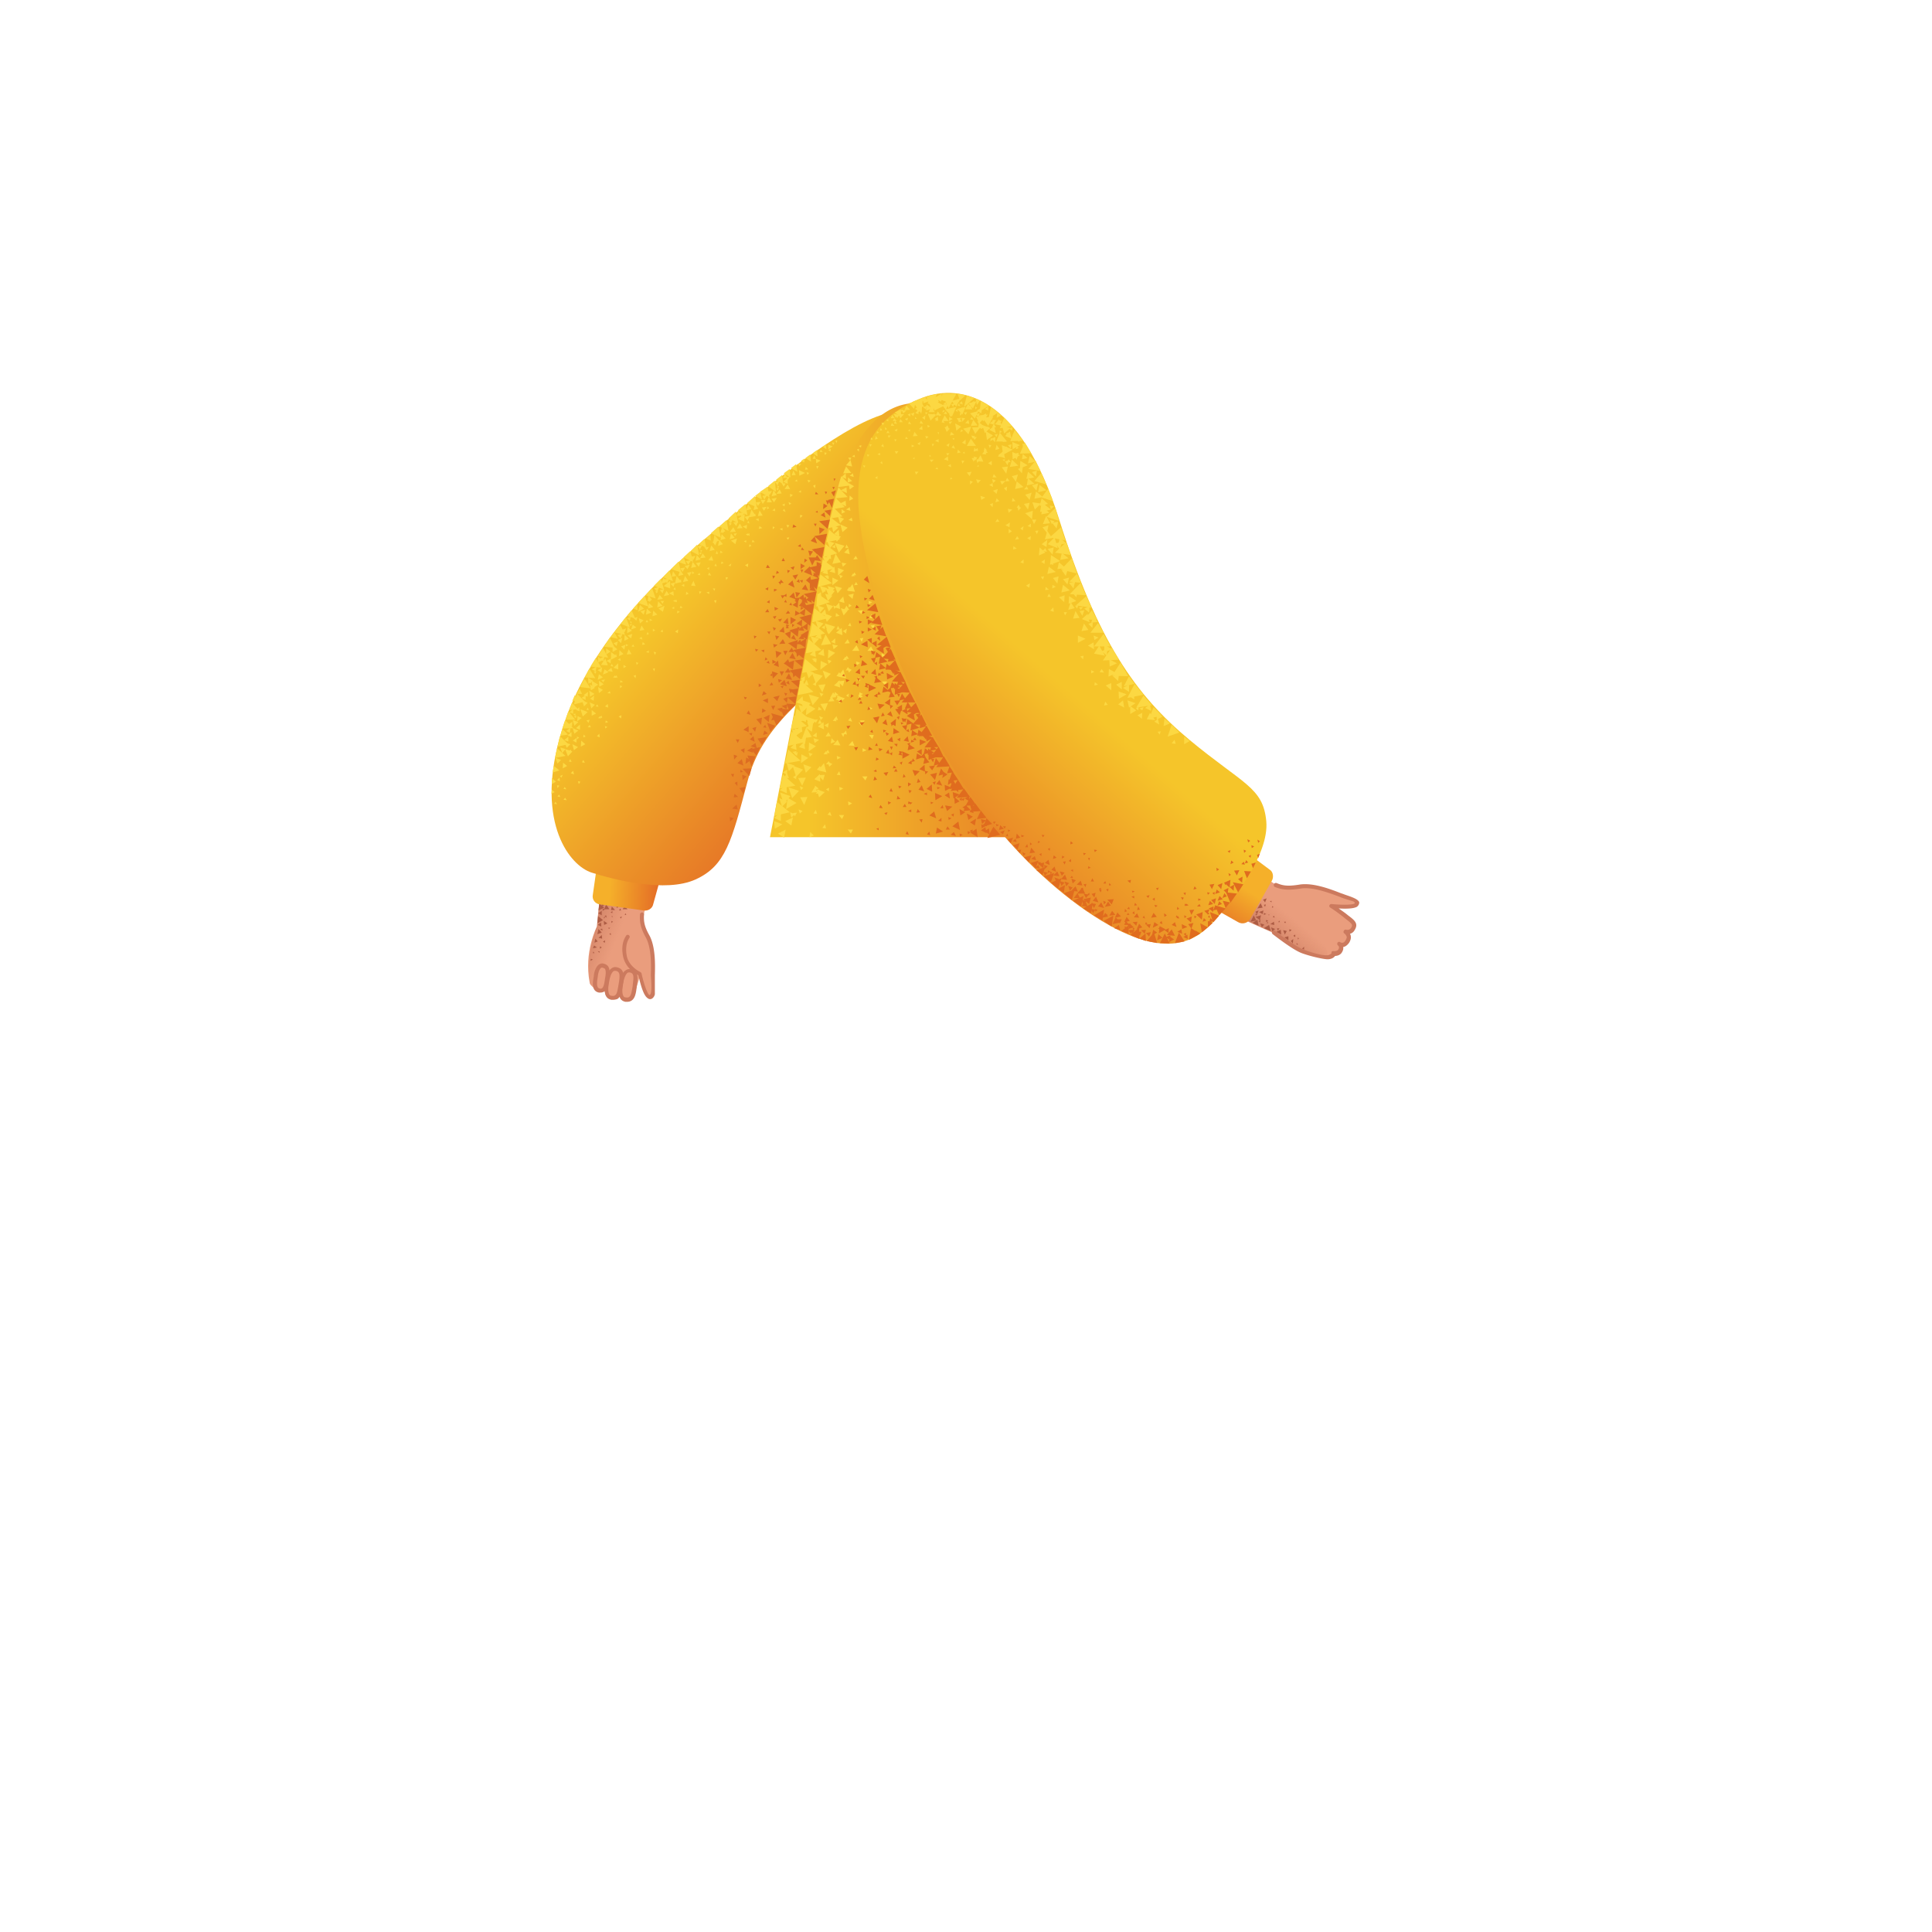 <svg xmlns="http://www.w3.org/2000/svg" viewBox="0 0 480 480" xmlns:v="https://vecta.io/nano"><path d="M153.8 191.4c-3.9 19.5-5.5 38.8-5.5 38.8s-3.3 6.3-1.8 13.9c0 .6.9 1.2 1.7 1.9.5.4 1.3-.4 1.8-.1.4.1.2 1.2.6 1.4.6.3 1.7 1.1 2.1.6 1.7-1.9 2 .6 2.8.7 1.1.1 1.8-.7 1.9-.9.6-2.1 1.4-4.2 1.5-5.2.2-1 .94 2.33 1.34 3.83.6 1.7 2.46 2.17 2.26-.93s.2-5.7 0-6.5c-.1-.8-.2-4.1-1.2-6.1-.6-1.3-1.9-2.9-1.2-6.3 1.3-5.5 9.4-24 13.4-33 1.9-4.5-16.9-16.2-19.7-2.1z" fill="#ea9d7d"/><linearGradient id="A" gradientUnits="userSpaceOnUse" x1="155.528" y1="227.773" x2="141.551" y2="222.25"><stop offset=".005" stop-color="#cc7a5e" stop-opacity="0"/><stop offset=".924" stop-color="#aa5f4b"/></linearGradient><path d="M150.9 208.5c-1.7 12.3-2.6 21.7-2.6 21.7s-2.8 6.1-1.8 13.9c.3 2.7 6.5-3.5 7.8-7.8 8.8-29.2-2.7-33.1-3.4-27.8z" fill="url(#A)"/><g fill="#ad5c44"><path d="M151.3 224.8l.5-.5.5.6zm3.4 1.1l.5-.8.7.8zm-1.9.2h-1l.2-.9zm-1.4-.2h-1.3l.5-1.2zm1.4-1.4l1.4.2-.9.9zm-4.1 1.7l.2-1.8 1.2 1.1z"/><path d="M149.1 223.8l1.7.3-1.1 1.1zm1.8.8l.4-.2.1.6zm4.7 2.7h-.4l.2-.4zm-1.5-1.6l.2.5h-.5zm-4.4.6l.1-.6.4.3zm4.3 1.6l.5-.2-.2.5zm-4.5-.5l-.9-.5.9-.6zm-2.2 8.2l.3-.7.7.5zm2.1-5.4l-.9-.4.8-.6zm1.5-.8l-.8.4-.1-1zm-1.4 2.9l.1.9-.9-.2zm-1.1-.2l.3-1.3.8.9zm0-2.7l.2-1.8 1.2 1zm-.7 4.8l.2-1 .6.7zm2.4-6l-.1-.3.4-.1zm2.2-.4h-.3v-.3z"/><path d="M150.3 225.8v.2l-.3-.1zm-.5 8.2l.5-.4v.6zm-2.1 2.8h-.4l.1-.4zm2.5-9.2l.4-.2.1.6zm-1.1 3.3l.5-.2.1.5zm-.1 4.8l.1-.6.4.3zm2.3-4.9l-.2-.3h.5zm.4-4.2l.5-.2-.1.5zm.2 2.7v-.5l.4.2zm-5.2 9.4l.1-.5.5.2zm5.1-6.4l-.4-.2.3-.3zm-2.8 4.1l-.1.3-.4-.4z"/></g><path d="M160.74 247.86c-1.1-.9-1.84-4.36-2.14-5.56-.8-.4-3.2-1.8-3.8-4.7-.7-3.5.8-5.1.8-5.2.2-.2.5-.2.7 0s.2.5 0 .7c0 .1-1.1 1.4-.6 4.3.5 2.8 3.4 4.1 3.4 4.1.1.1.3.2.3.4.4 1.9 1.3 4.8 1.9 5.3.9.12.4-4.4.4-4.9.1-2.9.1-6.8-1.2-9.3-1.4-2.5-1.6-3.9-1.5-5.8 0-.3.3-.5.5-.5a.47.47 0 0 1 .5.5c-.1 1.8.1 3 1.4 5.3 1.4 2.7 1.4 6.8 1.3 9.8v4.7c-.1.7-.96 1.82-1.96.86z" fill="#cc7a5e"/><path d="M156.5 241.2c-1.2-.2-1.9 1.4-2.2 3.3-.4 2-.3 3.7 1.1 3.9 1.7.3 1.9-1.4 2.2-3.3s.6-3.7-1.1-3.9z" fill="#ea9d7d"/><path d="M155.8 248.9h-.4c-.5-.1-.9-.3-1.2-.7-.5-.7-.6-1.9-.3-3.7.2-1.2.5-2.8 1.5-3.4.4-.3.8-.4 1.3-.3 2 .4 1.8 2.3 1.5 4.2v.2c-.2 1.6-.4 2.8-1.3 3.4-.3.2-.7.3-1.1.3zm.5-7.3c-.1 0-.3 0-.4.1-.5.4-.9 1.4-1.1 2.8-.3 1.5-.2 2.5.1 3 .1.2.3.3.6.3.4.1.6 0 .8-.1.6-.4.7-1.8.9-2.8v-.2c.3-2.1.3-2.9-.7-3.1h0-.2z" fill="#cc7a5e"/><path d="M153 240.7c-1.2-.2-1.9 1.4-2.2 3.3-.4 2-.3 3.7 1.1 3.9 1.7.3 1.9-1.4 2.2-3.3.4-2.1.6-3.6-1.1-3.9z" fill="#ea9d7d"/><path d="M152.3 248.4h-.4c-.5-.1-.9-.3-1.2-.7-.5-.7-.6-1.9-.3-3.7.2-1.2.5-2.7 1.5-3.4.4-.3.8-.4 1.3-.3 2.2.4 1.8 2.6 1.5 4.5-.2 1.6-.4 2.8-1.3 3.4-.3.1-.7.2-1.1.2zm.5-7.2c-.1 0-.3 0-.4.1-.5.4-.9 1.4-1.1 2.8-.3 1.5-.2 2.5.1 3 .1.2.3.3.6.3.4.1.6 0 .8-.1.6-.4.7-1.8.9-2.8.4-2.4.3-3.1-.7-3.3h0-.2z" fill="#cc7a5e"/><path d="M149.8 239.9c-1-.2-1.7 1.1-1.8 2.9-.3 1.7-.3 3.1.9 3.3 1.3.2 1.7-1.1 1.8-2.9.3-1.6.4-3.1-.9-3.3z" fill="#ea9d7d"/><path d="M149.2 246.6h-.4c-2-.4-1.5-2.8-1.3-3.9.1-1.4.6-2.5 1.2-3 .4-.3.8-.4 1.2-.3h0c.5.1.9.3 1.2.7.5.8.4 2 .2 3.2-.1 1.4-.4 2.5-1.1 3a1.93 1.93 0 0 1-1 .3zm.4-6.2c-.1 0-.2 0-.3.1-.4.3-.7 1.2-.8 2.3-.4 2.3 0 2.7.5 2.8.3.1.5 0 .6-.1.4-.3.6-1.4.7-2.3.2-1 .3-2 0-2.5-.1-.1-.3-.2-.7-.3h0z" fill="#cc7a5e"/><linearGradient id="B" gradientUnits="userSpaceOnUse" x1="146.383" y1="218.407" x2="163.909" y2="219.616"><stop offset=".298" stop-color="#f5b02a"/><stop offset="1" stop-color="#e46c26"/></linearGradient><path d="M159.9 226.2l-10.8-1.5c-1.2-.1-2.1-1.2-1.8-2.5l1.5-10.5 16 3.9-2.5 9c-.2 1.1-1.3 1.8-2.4 1.6z" fill="url(#B)"/><linearGradient id="C" gradientUnits="userSpaceOnUse" x1="150.743" y1="129.28" x2="215.491" y2="184.887"><stop offset=".298" stop-color="#f5c52a"/><stop offset="1" stop-color="#e46c26"/></linearGradient><path d="M240.6 113.9c6.9 6.4 8.5 23.2-16.4 40.7s-35 26.2-38.5 39.6c-3.9 14.7-5.4 20.9-12.9 24.3s-20.4 0-25.8-1.7-13.8-12.2-8-33.3c5.7-21.1 22.3-37.8 35.4-49s30.9-25.8 42.2-30.5c13.2-5.6 16 2.4 24 9.9z" fill="url(#C)"/><linearGradient id="D" gradientUnits="userSpaceOnUse" x1="172.255" y1="154.037" x2="268.458" y2="154.037"><stop offset=".298" stop-color="#f5c52a"/><stop offset="1" stop-color="#e46c26"/></linearGradient><path d="M269.8 192.4l-.8-12.9-.9-13.2-1-12.9c-.4-4.9-.8-8.9-1.1-11.2-.1-.9-.3-1.7-.5-2.6-.8-4.2-2.3-8.6-4.2-12.9-6.4-14.2-18.3-27.3-33.2-26.6-3.6.1-15 .3-21.4 26.6-.8 3.4-1.6 7.2-2.2 11.5a19.71 19.71 0 0 0-.3 1.5c-.5 3.1-1.5 8-2.5 13.8l-2.4 12.9-2.5 13.2-5.5 28.4h79.3a1526.11 1526.11 0 0 0-.8-15.6z" fill="url(#D)"/><g fill="#fcd842"><path d="M207.4 150.9l1.3.4-.2-1.6zm-3.5 1.7l1.4.4-.3-1.6zm1.1-5.5l.2-.8-.9.2zm4.6 5.8l1.1-1.3-1.8-.5zm-6.3 3.4l1.3-1.4-2-.7zm-1.1 3.8l1.3-1.4-2.1-.6zm1.5-7.9l1.1-1.2-1.8-.6zm2.2-.3l1.1-1.3-1.8-.6z"/><path d="M205.4 154.5l1.3-1.4-2-.7zm.9-7.1l1.1-1.3-1.8-.5zm-.6 1.9l1.1-1.3-1.8-.5zm-.6 19.4l1.3-1.3-2-.8zm2.4-6.5l-1.7-.8-.1 2.2zm-1.9 2.8l-1.7-.8-.1 2.2zm2.1-7.8l1.6.6-.2-1.8zm.7-7.8l1.4.4-.3-1.6zm-1.2 20.9l1.5.5-.1-1.8zm-.7-10.8l1 .4v-1.3zm1.2-7.2l-.1.9 1-.2zm6.8 6.2l-.9.1.5.9zm2.5-2.3l.3-.9-1 .1zm-6.3-.7l.8.1-.3-.9zm5.1-6.2l.1.8.8-.5zm4.1 21l.5-1h-1.3zm-7.1-1.3l.9.2-.3-1zm6.2-6.7l.1.9.9-.4zm-2.3 21.3l.4-1h-1.2zm-7.2-1.3l.9.2-.2-1zm6.3-6.7l.1.9.9-.5zm-1.4 4.4l.4-1h-1.2zm-7.2-1.2l1 .1-.4-1zm6.3-6.8v1l.9-.6zm-7.1 12.7l1.1-.4-.9-.9zm-4.3-5.8l.6.7.5-.9zm9.2-.6l-.6.7 1 .3zm-3.1-10.2l2 .4-.7-2.2z"/><path d="M212.7 164.3l.1 1 .9-.6zm-4.4 8.3l-.9-.7-.2 1.2zm.8-4.6l-.6-1-.7 1zm-5.1 5.1l.6-.7-1-.3zm-2-8.9l.8.4.1-1zm7.4 6.3l.4-1.4-1.7.2zm-9.7-.3h1.2l-.5-1.3zm7.1-10.1l.3 1.2 1.1-.9z"/><path d="M207.8 173.2l-.8-1.2-.8 1.4zm-6.2 6.6l.8-.9-1.2-.4zm-2.7-11.1l1 .5.1-1.2zm12.2-8.9l-.5-1-.8 1.1zm-5.2 5.1l.7-.7-1-.3zm-1.8-9l.8.4.1-1zm-1.6 2.4l1.6.5-.2-1.8zm1.5 2l2.5-.3-1.4-2.4zm1.9-2.7l1.6-1.9-2.6-.8zm-3.2 12.2l1.7-1.9-2.7-.8zm-.8 5.4l1.6-1.9-2.6-.8zm.7.9l-2.1-1.2-.3 2.8z"/><path d="M205.7 174.7l-1.9.2 1.1 1.8zm-.6-4.7l-1.8.2 1 1.8zm-5.3 6.5l1.6-1.8-2.6-.9zm3.4-14l1.6.5-.2-1.8zm-2 .2l1.5.5-.2-1.8zm12.8-10.1l.4-1-1.3.1zm-2.4-2.1l-.7-.5-.1.9zm4.3 3l.9.1-.3-1zm-13.4 10.9l.2-.9-1 .2zm5.3-8h.9l-.5-.9zm-6.9 12.1l1.3-1.4-2-.7z"/><path d="M200 163.7l-.7 3.5 3.9-.8zm-1.1 5.4l-.7 3.6 3.9-.8zm2-10.3l-.7 3.5 3.9-.8zm-3 17.2l-.7 3.6 3.9-.9z"/><path d="M201.8 154.7l-.7 3.5 3.9-.8zm.5-3.6l-.5 3.5 3.8-1zm.8-3.6l-.3 3.2 3.4-1.1zm-4 29.7l1.3-1.4-2-.7zm-1.3-2.7l1.8.6-.2-2.1zm-.5 5.6l1.7.7-.1-2.1zm.1.8l.3 1.9 1.7-1.2zm2.8-.1l1.5 1 .3-2zm-1.7 3.1l1.5 1 .3-2zm10.5-10.1l-.6-1-.7 1.1zm-5.1 5.1l.6-.6-1-.4zm-2-8.9l.8.4.1-1zm9-6.3l-.5-.8-.6.8zm2.6-2l-.7-1.4-1.1 1.4z"/><path d="M211.1 166.5l-.4-.8-.6.9zm-.7-2.5l-.4-.8-.6.8zm-1.9 10.8l1.4-1.3-2-.7zm1.7-2l.6.4.1-.9z"/><path d="M217 161.7l-.6-1.1-.9 1.1zm-6.1 5.4l.7-.7-1.1-.5zm-1.5-10.3l.8.6.2-1.2zm-2.2-24.1l1.3.5-.1-1.6zm-1 3.5l1.1-1.3-1.8-.5zm-1.1 3.8l1.1-1.3-1.8-.5zm1.9-7.8l1.3-1.1-1.7-.8zm2.3 0l1.3-1.1-1.8-.8z"/><path d="M207.9 134.6l1-1.3-1.7-.5zm.8-4.6l1-1.1-1.5-.6zm-.6 17.4l1.1-1.3-1.8-.5zm1.6-5.7l-1.5-.6v1.9zm-1.4 2.5l-1.5-.7v1.9zm1.4-6.9l1.4.4-.3-1.5zm.9 9.5l1.8.2-.6-1.9z"/><path d="M211.5 146.6l-.5-.8-.6.9zm-4.2 4.7l.5-.6-.8-.3zm-2.1-7.7l.7.3v-.9zm6.6 5.2l.3-1.3-1.4.3zm-8.5.1h1.1l-.5-1.1zm5.8-9.1l.3 1 .9-.8zm1.9 11.7l-.7-1-.7 1.2zm-5.3 5.9l.7-.8-1.1-.3z"/><path d="M203.1 147.7l.9.5v-1.1zm-4.3 31.6l1.3-1.4-2-.7zm-1.4 3.9l1.3-1.4-2-.7zm2.8 8.8l1.4-1.4-2-.7zm2.5-6.6l-1.7-.9-.1 2.2zm-1.9 2.9l-1.7-.9-.1 2.2zm2.4-7.8l1.5.7-.1-1.8zm-.9 13.1l1.5.6-.1-1.9zm-.4-10.8l1 .4V182zm1.5-7.2l-.2.9 1-.2zm6.5 6.5l-.9.1.5.9zm4.2-1.6l.4-1h-1.2zm-7.2-1.4l.9.1-.2-1zm6.4-6.6l.1 1 1-.5zm1.7 21.4l.5-1h-1.3zm-7.1-1.4l.9.1-.3-1zm6.4-6.6v.9l1-.4zm-2.9 21.2l.5-1h-1.3zm-7.1-1.4l.9.1-.2-1zm6.4-6.6l.1 1 .9-.5zm-1.5 4.4l.5-1h-1.3zm-7.1-1.4l.9.1-.3-1zm6.4-6.6l.1.9.9-.5zm-7.4 12.5l1.1-.4-.9-.9zm-4.1-6l.5.8.5-.9zm9.2-.3l-.6.7 1 .3zm-2.9-10.3l2 .5-.6-2.3zm4.6-3.6l.1.9.9-.5z"/><path d="M203.4 195.9l-.9-.7-.3 1.2zm.8-4.6l-.5-1-.8 1zm-5.2 5l.6-.6-.9-.4zm-1.7-9l.7.5.2-1z"/><path d="M204.5 193.9l.4-1.4-1.6.1zm-9.7-.6h1.2l-.5-1.3zm7.3-9.9l.3 1.2 1.1-.8zm1 13.4l-.7-1.2-.8 1.3z"/><path d="M196.6 203.1l.9-.8-1.2-.5zm-2.1-11.2l1 .6.1-1.3zm11.9-9l-.6-1-.7 1.1zm-5.2 5.1l.7-.7-1-.3zm-1.8-9l.8.4.1-1zm-1.6 2.4l1.5.5-.1-1.8zm1.5 2l2.4-.3-1.4-2.4zm1.9-2.7l1.6-1.8-2.6-.9zm-3.4 12.3l1.7-1.8-2.6-1zm-1 5.3l1.7-1.8-2.6-.9zm1.1 1.2l-2.2-1.3-.4 2.8zm2.7-1.5l-1.8.1 1 1.9z"/><path d="M200.2 193.2l-1.9.1 1 1.9zm-5.5 6.4l1.7-1.8-2.6-.9zm3.8-14l1.5.5-.2-1.8zm-2.1.2l1.5.5-.2-1.8zm1.3 1.7l.2-.9-1 .2zm5.5-7.7h1l-.5-1zm-7.2 11.8l1.4-1.4-2-.7z"/><path d="M195.8 186.2l-.8 3.5 3.9-.7zm-1.3 6.2l-.8 3.5 3.9-.7zm2.1-10.7l-.7 3.6 3.9-.9zm-3.6 17.5l-.6 3.5 3.8-.9z"/><path d="M197.3 177.7l-.8 3.5 4-.8zm-3 22.7l1.3-1.3-2-.8zm-.6-4.1l1.8.8-.1-2.1zm-1.4 6.9l1.7.8v-2.2zm0 .8l.2 1.9 1.9-1.1zm2.8 0l1.5 1.1.4-2zm-1.8 3.1l1.5 1 .4-2zm10.7-10l-.6-1-.7 1.1zm-5.3 5l.7-.6-1-.4zm-1.7-9l.8.5.1-1.1zm9.1-6l-.4-.8-.7.8zm2.7-1.9l-.7-1.4-1.1 1.3z"/><path d="M206.3 189.9l-.4-.8-.7.8zm-.7-2.5l-.4-.8-.6.8zm-2.1 10.7l1.4-1.3-2-.7zm1.7-2l.7.5.1-.9z"/><path d="M212.3 185.3l-.5-1.2-1 1.1zm-6.3 5.2l.8-.7-1.1-.5zm-1.2-10.3l.9.6.2-1.2zm2.5-6l-.7-1.2-.8 1.3zm-6.4 6.3l.8-.7-1.2-.5zm-2.3-11.1l1 .6.1-1.3zm14.5-30.5l-.5-.8-.6.9zm-4.3 4.8l.6-.6-.9-.3zm-2.1-7.8l.8.3v-.9zm-1.5 2.6l1.3.4-.2-1.6zm1.6 1.6l2.1-.4-1.3-2.1zm1.6-2.8l1.4-1.7-2.4-.7zm-2.3 11.2l1.3-1.7-2.3-.7zm0-6.5l1.4.4-.2-1.6zm-1.8.3l1.4.4-.2-1.6zm1.3 1.4l.1-.8-.9.2z"/><path d="M210 136.2l.8-.1-.5-.8zm-5.6 11.2l1.1-1.3-1.8-.5z"/><path d="M203.8 142.7l-.5 3.1 3.4-.9zm.6-3.7l-.5 3.1 3.4-.9zm.7-3.8l-.5 3.2 3.4-.9zm.9-3.6l-.7 3.1 3.4-.7zm.3-3.1l-.5 2.7 3.1-.7zm6.4 14.4l-.4-.7-.5.7z"/><path d="M213.1 145.3l-.4-.7-.5.8zm-.7-2.2l-.5-.6-.4.7zm-3.3-24.6l1.1.5-.1-1.4zm2.1-4.1l.3-.7h-.8zm-.6 5.5l1.1-.4-1-.9zm.4 4.5l1-.5-.9-.8zm-1.9 3.2l.9-.4-.9-.7zm2.7 1.9l-.2-.9-.8.6zm-.5-2.6l-.2-.9-.9.6zm.8-8.4l-.2-.9-.8.6zm.3-4.9l-.1-.6-.6.4zm1-2.1l-.5.2.5.5zm.6-.9l-.6.2.5.4zm-2.9 11l1.1-.8-1.4-.8zm-.9 4.2l-.1-1.4-1.4.7zm.2-3.3l-.1-1.4-1.4.7z"/><path d="M209 118.3l-.8 2.7 3.1-.4zm-.7 2.8l-.8 2.7 3.1-.3z"/><path d="M207.6 123.7l-.8 2.8 3.1-.5z"/><path d="M207 126l-.7 2.8 3-.5zm3.2-10.1l-.7 1.7 2-.1zm0-.3l1.5.3-.4-1.6z"/></g><g fill="#e06c1e"><path d="M229 186.1l-1.2.6 1.2.9zm1.4-3.8l-1.3.3 1 1.2zm-4.6 2.6l-.3 1.5 1.8-.5zm-3.8-4l-.1 1.5 1.6-.5zm-3.5-2.9l-1.6.3 1 1.4zm6.9.6l-.2 1.5 1.6-.4zm1.2 2.8l-.2 1.5 1.7-.5zm2.1-2.2l-.2 1.7 1.7-.5z"/><path d="M226.6 176.1l.3 1.5 1.4-.9zm3.5 6.4l.1 1.7 1.6-.9zm-1.6 1.2v1.5l1.6-.9zm-.3-2.4l-.3 1.5 1.7-.4zm1.6 4.6l-.3 1.5 1.7-.4z"/><path d="M230.6 186l-.1 1.6 1.6-.6zm-5.2-5.9l-1.3.3 1 1.1zm4.2 7l-.9 1 1.4.5zm-4.4-8.6l-.9.2.6.8zm2.5 5.4l-.4-.7-.5.7zm-7.4-1.1l.6-.5-.9-.4zm-2 3.1l.2.8.8-.6zm5.4-2.6l-.8.4.7.5zm-1 7.5l-.6-.6-.3.7zm-2.6-3.7l.9.2-.3-1.1zm-.7-5.8l.1.7.7-.5zm6.7 3.2l-.7.3.6.6zm2.6-7.3l-1.2.3.9 1.2zm-1.8-.5l-1.6 1.2 2 1.1zm-.4 2.8l-.3 2 2.2-.7zm-1.2-3.5l-1.2.6 1.4.9z"/><path d="M224.1 175.1l-1.2.7 1.2.9zm-.7 11.5l.1.8.9-.6zm3.1 2.7l.8-.2-.5-.7zm-4.8-2.4l-.7.3.6.5zm4-5.8l-.6.5.8.3zm3-3.9l-1.2-2.6-2.3 2.3zm1.5 2.9l-1.3-2.6-2.2 2.5zm1.4 2.7l-1.4-2.5-2 2.6zm1.6 2.8l-1.5-2.5-2 2.6z"/><path d="M234.5 188.2l-1.3-2.7-2 2.6z"/><path d="M236 190.4l-1.5-2.5-1.9 2.7zm-11.5-6.4l1.3.3-.3-1.4zm-3.9.1l1.3.3-.3-1.4zm7.2 3.1l-.2 1.5 1.8-.6z"/><path d="M229.4 189.8l1.5-.4-1.1-1.4zm5.9 2.3l1.6-.2-1-1.5zm-2.1.6l1.6-.4-1-1.4zm-1.2-2.5l1.6-.4-1.1-1.5zm-1.4 1.5l-.8-.2.1.9zm-.3 5.9v-.7l-.8.3zm-6-4.4l.7-.2-.5-.7zm-8.4-7.7l-.2.9 1.1-.2zm5.9 0h-.7l.4.8zm-4 6.3l-.1-.6-.7.4zm15 .2l-1.7.4 1.2 1.4zm-9.8-.3l-.4-.7-.5.7zm2.6-2.1l.9.3v-1zm.8-5.8l-.1.7.9-.3zm5.7 4.7l-.8.1.5.8zm-19.9-2.8l.5.8.5-.9z"/><path d="M216.7 181.3l-.5.5.7.3zm1.7 7.3l-.7-.4-.1.8zm9.3 13.3l.9-.1-.6-.8zm.1-7.4l.9-.2-.6-.9zm-2.1 1.8l.3.8.5-.7zm7.3 1.2l-.6.5.8.4zm-2.3-10.7v2l2.2-.8zm.7-1.7l-.3 1.4 1.7-.3zm-.6 5.3l.8 1 .7-1.2zm-7.3-.9l.5.5.2-.8zm-4 2.5l.7.8.5-1zm4.2-5.2l-.5.7 1 .2zm2.7 8l-.8-.4v1zm9-2.4l-1-.6-.3 1.5zm1.5 1.3l-1.1.5 1.2 1z"/><path d="M236.8 194.2l-1.1-.6-.2 1.4z"/><path d="M235.9 196l2-.1-1.1-2.2z"/><path d="M235.8 194l2.3-.2-1.5-2.2zm-1.1 1l.1 1.5 1.6-.8zm2 1.8l.2 1.6 1.5-1zm-.9.1l-1.1.7 1.3.8zm2.2-1.7l-1.1.6 1.2 1zm-6.3-.8l.5.6.3-.9z"/><path d="M239.5 196.1l-1.5-2.4-1.8 2.8zm5.5 8.2l-.8.6 1 .4zm-1.3-.8l.3 1.2 1-.9zm-2.7-3.6l.3 1.2 1.1-.8zm2.8 4.9l.1 1 1-.6zm-5.2-2.2l1.2-.8-1.4-.8zm2 1.1l1.1-.8-1.5-.8zm-3.4-4l1.2-.6-1.3-1.1zm-3.6 1.1h.8l-.2-.8zm-.8-5.3l.1.6.7-.4zm6.2 2.7l-.7.3.6.5zm-2.8 9.2l1.3.3-.5-1zm-.6-4.4l.1.7.7-.4zm6.1 3.1l-.8.3.6.5zm-3.3 1l.1.7.7-.4zm-5.3-3.2l.8.2v-.9zm-1.9-4.7l.1.6.6-.4zm5.8 2.9l-.7.3.6.5zm-1.6 3.2l-.4.8h1zm5.7 1.5l-.7-.3.1.8zm-15.7-.3l-.4.7.8.2zm5.5.1l-.6.7.8.2zM217 193.9l.9-.2-.6-.8zm7.3 6.6h.9l-.4-.8zm-1.1-5.3l.2.7.6-.5zm2.7 4.1l.2.6.6-.5zm-4.9-2.7l.8.1-.4-.9zm2 1.1l-.2.9.9-.1zm3.4 4.1v-.7l-.8.4zm2.8 1.7l-.8.1.6.8zm-12.9-6.1l-.5.6.9.3zm5.1 2l-.8-.3.1.8z"/><path d="M218.3 206.3v-.6l-.6.2zm.5-6.3l-.4.7.9.1zm7.5-.6l-.6-.3-.1.7zm-6.1 3.1l.3-.7-.8.2zm21.3-1.6l-.6.8 1 .3z"/><path d="M239.9 200l-.5 1.5 1.8-.2z"/><path d="M240.1 200l-1 .6 1.1.6zm.7-2.3l-1.1.7 1.2.7z"/><path d="M238.9 198.5l.4.5.4-.7zm2.1-.5l-1.5-2.1-1.8 2.3zm1.5 2l-1.4-2-1.2 2.2z"/><path d="M243.7 201.5l-1.4-1.9-1.3 2.1z"/><path d="M245.1 203.2l-1.4-1.8-1 2.1zm1.4 1.5l-1.4-1.4-.8 2.1zm-3.9 1.2l-1.5 1 1.8 1.1zm-10.3-8.9l.1 1.8 1.7-1zm-8.1-10.3v1.8l1.8-1zm21.5 19.1l-1.1.7 1.3.9z"/><path d="M244.8 205.5l-1.1.8 1.4.7zm-11.4-11.7l-.8 1 1.5.4zm-4.4 1.3l-.8 1.1 1.4.4zm9.1 9l-1.5 1.2 1.9.9zm10.4 3.3l-1.7-2-1.5 2.8zm-25.7-21.9l.2-.7h-.9zm-5.4-.2h.7l-.3-.7zm4-5.6l.1.7.5-.5zm2.6-1.3l.3 1 1-.7zm2.7 12.9l.6 1.5 1.2-1.2zm1.7-.2l1.4.6-.1-1.7zm1.8 4.9l1.4.7-.1-1.8zm-9.5-26.4l-1.2.6 1.1 1zm1.7-3.5l-1.2.2.8 1.2zm-4.8 2.1l-.4 1.5 1.8-.3zm-3.4-4.2l-.3 1.5 1.6-.4z"/><path d="M215.6 160.8l-.1-1.6-1.6.9zm.4-15.9l-.5-1.8-.9.9zm1.7 17.1l-.3 1.4 1.7-.3zm1 2.8l-.3 1.6 1.7-.4zm2.2-1.9l-.3 1.5 1.7-.3zm-1.8-3.3l.2 1.5 1.5-.9zm3 6.7l.1 1.5 1.6-.7zm-1.8.9l.1 1.6 1.6-.7z"/><path d="M220.3 164.9l-.3 1.5 1.7-.3zm1.3 4.6l-.5 1.5 1.8-.2z"/><path d="M222.3 169.7l-.2 1.5 1.6-.5zm-4.7-6.3l-1.2.2.8 1.2zm1.4-8l-1.3.2.8 1.3zm-3.4-1.5v1.3l1.3-.8zm1.2-6.1l-.9 1 1.4.4zm4.5 23l-1 .8 1.3.6zm-3.8-9l-.9.1.5.9zm2.1 5.6l-.3-.7-.7.6zm-7.3-1.6l.6-.6-.7-.3zm1.8-8.3l.7-.5-.8-.3zm1.7-10.3l.6-.6-.8-.3zm-5.7 21.5l.2.8.8-.5zm5.5-2.2l-.7.3.6.7zm-1.6 7.3l-.4-.6-.5.7zm-2.2-3.8l.9.2-.2-1zm1.6-15.8l.1.7.7-.4zm1.9-1.1v.7l.8-.4zm-1-1.3l-.1.7.8-.3zm3.6 16.1l-.7.2.7.6zm3.3-7.1l-1.2.2.8 1.3zm-1.8-.7l-1.7 1.1 1.9 1.2zm-.9-2l-.6.5.8.6zm-1-2.4l-.8.5.9.5zm-1.9.2v1l1-.5zm3.1 7l-.4 2 2.2-.5zm-.9-3.7l-1.2.6 1.2 1z"/><path d="M216.6 158.5l-1.1.4 1.1 1zm.9-6.1l-1.2.6 1.1 1zm-2.5 17.3l.2.9.8-.6zm3 2.9l.8-.1-.5-.7zm-4.6-2.8l-.7.3.5.6zm4.5-5.4l-.7.4.7.5zm3.4-3.6l-1-2.6-2.4 2zm1.2 3.1l-1.2-2.7-2.2 2.4z"/><path d="M223.6 166.7l-1.2-2.7-2.2 2.3zm-5.4-14.6l-.7-2.2-2.1 1.7zm1 3.2l-.8-2.4-2 1.9zm1 2.8l-.9-2.4-2 1.9zm4.8 11.4l-1.3-2.6-2.1 2.4z"/><path d="M226.1 172.1l-1.2-2.7-2.2 2.5z"/><path d="M227.4 174.5l-1.3-2.5-2.1 2.5zm-11-7.2l1.3.4-.2-1.5zm-3.9-.2l1.2.4-.1-1.4zm7 3.5l-.3 1.5 1.7-.4z"/><path d="M220.8 173.3l1.5-.2-.9-1.4zm4 2.8l1.7-.2-1-1.5zm-1.4-2.1l1.6-.3-.9-1.4zm-1.5 1.4l-.8-.3.1 1zm-6.4 1l.8-.1-.5-.8zm-2.7-26.1l-.3.8 1-.1zm.8 18.2h-.7l.4.8zm-4.4 6l-.1-.7-.8.5zm14.9 1.4l-1.7.3 1.1 1.5zm-9.8-1.1l-.4-.7-.5.7zm2.8-1.9l.9.4v-1zm1.2-5.8l-.2.8.9-.2zm5.3 5.3h-.7l.4.8zm-13.3 8l.4.7.6-.8zM213 159l-.6.5.8.4zm-.9 13.9l-.6-.4-.2.9z"/><path d="M218.9 178l.9-.2-.5-.8zm3.5-7.5l-.1 2.1 2.1-.7zm.9-1.7l-.5 1.5 1.8-.2zm-1.1 5.3l.7 1.1.8-1.2zm-7.3-1.4l.6.5.3-.8zm-1.3 6.8l.5.8.7-.9zm1.7-9.5l-.5.6.9.3zm7.5 8.2l.5.6.2-.9zm1 1.2l.1.6.6-.3zm-8-9.4v1.8l1.9-.9zm5.5 6.7l-.9.8 1.4.6zm-1.2 2l-.9 1 1.3.5zm-5.6-10.1l.4-.7h-1zm-5.3-.7l.7.2-.2-.7zm4.4-5.1l.1.7.6-.4zm1.9-12.7l.1.7.7-.4zm-.8-1.6l.1.7.7-.5zm1.7 13.1l.2 1 .9-.6zm1.6 13.2l.5 1.4 1.3-1.1zm1.8-.2l1.3.7.1-1.7zm1.4 5.1l1.3.7.1-1.8zm19.8 24.6l1.2.8.3-1.7zm-6.2-4.2l.5 1.4 1.3-1.1zm-2.7 1.5l-1.2 1 1.7.7zm.7 4l-.3 1.5 1.8-.5z"/></g><g fill="#dd6d22"><path d="M198.8 147.3l-1.2-.2.3 1.4zm3.6-1.9l-1.2-.5v1.4zm-5.5-1.2l-1.1 1 1.6.8zm6.1-2.2l-1.1 1 1.5.7z"/><path d="M203 137.9l-.7 1.3 1.7.2zm-1 7.5l-.9 1.2 1.6.3zm-1.9-.2l-.9 1.2 1.6.3zm1.2-2l-1.1 1 1.5.7zm-1.7 4.5l-1.1.9 1.4.8z"/><path d="M200.1 148.2l-1 1.2 1.6.5zm-.1-7.6l-1.1-.6v1.4zm-1.3 7.9l-1.3.1.7 1.3zm1.9-9.3l-.7-.4-.1 1zm-1.3 5.6l.2-.7-.8.1zm-5.1-5.4h.8l-.4-.8zm-3.5.9l-.4.8h1zm5.6 1.5l-.7-.2.1.8zm-5.5 4.9l.1-.8-.8.4zm5.6-5.7l.7.6.3-.9zm2.9-5l-.3.6.8.1zm3.5 6.5l-.7-.2.1.8zm1.3-2.4l-1.2-.5v1.4zm-1.3-1.6h-1.9l.9 2zm2.1-7l-1.4-.5.1 1.7zm-3.7 9.2l-1.5 1.4 2.1.9zm.8-3.7l-1.2-.2.4 1.4zm1.6-.6l-1.3-.1.5 1.3zM194 144l-.3.8h1zm.7 4l.7.3v-.8z"/><path d="M192.6 143.1l-.7-.1.2.8zm7-1.6h-.7l.3.8zm4.6-2.8l.6-2.8-3.1.6zm-.7 4.4l.6-2.8-3.1.7zm-.6 3.3l.6-2.8-3.1.7zm-.5-13.1l-1 1.1 1.6.6zm2.4 2.1l.7-2.8-3.2.6zm.8-4l.6-2.3-2.7.4zm.6-3.2l.3-1.6-1.7.3zm-3.9 21.5l.6-2.8-3.2.7zm-.5 3l.5-2.8-3.1.7z"/><path d="M201.3 155.5l.4-2.9-3.1.8zm-4.4-12.5l.7 1 .7-1.3zm.3 4.2l-1.1 1.1 1.6.6zm-.3 3.1l1.3.7.1-1.7z"/><path d="M199.3 155.8l1.3.8.1-1.8zm-1.4-.9l1.3.7.1-1.7zm.7-2.6l1.3.7.2-1.8zm-2.3.1l-.5-.7-.6.8zm-4 4.3l.5-.6-.8-.3zm-1.8-7.1l.7.3v-.8zm5.4 19.5l-.6.6.9.4zm-2.3-26.8l-.6-.5-.2.8zm-2.5 15.3l.3-.7h-.8zm6.7-3.6l-1.4-.7v1.8zm-8 8.1l.1-.7-.8.2zm4.2-14.2l.4.8.6-.8zm4.5-4l-.6.6.8.3zm1.2 7.2l-.7-.4-.1.8zm-2.6-20.8l-.2.8 1-.2zm5.8-.2h-.7l.4.7zm-3.9 5.8l-.1-.7-.7.5zm6.6-10.2l-1-.6-.1 1.4zm.6-1.3l-1-.1.4 1.1z"/><path d="M206.7 126.2l.5-2.3-1.5.3zm-1.9 1.1l-.9.7 1.2.6zm2.4-3.9l.5-1.6-1.2.5zm-4.5-1.2l-.2.6h.8zm2.8 0l-.6-.1.3.7zm1.9-1.2h-.6l.3.6zm.2-2.1h-.5l.2.6zm-4.4 8.5l-.1-.5-.5.3zm-10.8 23.4l.1.9.9-.5zm5.7-1.8l-.7.2.6.6zm-2.1 7.1l-.4-.6-.4.6zm3.7-7.1l-1.2 1.5 2.1.7zm1.7-.9l-1.2.9 1.5.8zm-3.8 3.6l-.1 1.3 1.3-.6zm-5.3-5.4v.7l.8-.5zm-.4 17.6v1l1-.4zm2.2-19.5l-.7.2.5.7zm-3 7.7l-.4-.8-.6.8zm.1 12.8l-.2-.7-.6.4zm-3.2-6.8l-.7-.2.1.8zm3.3 9.7l.6.2v-.8zm-.6-4l-.5-.5-.2.8zm2.6 4.9l.2.9.8-.6zm-5.7-7.5l.2.7.6-.5zm4.5-1.2l.2.9.9-.7zm0 10.2l-.4-.7-.5.8zm7.7-13.5l-.5-1.2-1 1.1zm-.6 3.4l-.4-1.2-1 1.1z"/><path d="M199.8 158.8l-.4-1.2-1 1.1zm-1.4 1l1.7 1.1.2-2.3z"/><path d="M198.9 157.8l1.6 1.1.4-2.3zm-3.1 6l-1.1 1.1 1.7.5zm1.1-1.6l-.8 1.3 1.6.3zm-1.8-2.3l-.6-1.1-.9 1.2zm2.2 2.1l-.6-1.1-.8 1.1zm1.8.1l-1.3-.4.2 1.5z"/><path d="M195.3 155.1l.1.8.7-.5zm4.3 8.5l.6-2.7-3.2.6zm-2.4-5.9l-.7.9 1.3.4zm-3.6-.8l1.3.3-.2-1.5zm1-2.2l1.3.4-.2-1.6zm-1.3-.8l.5.6.5-.8zm3.2-4.2l-.4.6.7.1zm2.3 6.3l-.7-.3.1.8zm-6.8-2.8l.5.6.4-.8zm3.2-4.2l-.4.6.7.1zm2.2 6.3l-.6-.3v.8zm-1.7 6.4h-1.1l.5 1.1zm-3.1 13.6l-1 .1.5 1zm3.9-18.5l-1.5.6 1.3 1.3zm-2.9 1.3l-1-.2.3 1.1zm1.6 14.8l.4-.6-.8-.2z"/><path d="M194.4 171l.3-.6-.8.1zm-2.2-5.8l1.3.5-.2-1.6zm4.8 6.1l-1-.2.4 1.2zm2.3-5.6l.3-1.9-2.2.3zm-1.1-7.5l.3-2.3-2.4.7zm-.3 3.1l.3-2.3-2.4.8zm-14.2 22.4h-.9l.5.9zm4.8-13l.7-.4-.7-.5zm-3.4 3.1l.5-.5-.8-.2zm.9 2.7l-.5.8 1 .3zm8.2.5l.2-1.2-1.3.3zm1.2-.8l.2-1.2-1.4.4z"/><path d="M194 176.1l.7 1.9 1.6-1.7z"/><path d="M195.4 174.8l.7 1.8 1.6-1.6zm-6.1 3.5l-1.4.4 1.2 1.4zm1.9-.7l-1.5.7 1.3 1.1zm-.4-2.9v-1.2l-1.3.5zm2.2 4l-.8-1-.6 1.3z"/><path d="M192.9 180.2l1.8-2.1-3.1-.9zm2.8-7l-1.1.4.9 1zm-3.6 0l1 1 .6-1.4zm-1.8 3.4l-.9-.6-.1 1.1zm3.9-14.4l-1.5-.5.2 1.8zm.7 6.7l-1.1 1.1 1.7.5zm1.1-1.6l-.8 1.3 1.6.3zm.4-.2l-.6-1.1-.8 1.1zm1.8.1l-1.3-.4.2 1.5z"/><path d="M198.7 168.7l.6-2.7-3.2.6zm-3.9-1.9h-1.1l.5 1.1zm3.6 4l.3-1.9-2.2.3zm-.8 4.1l.3-1.9-2.2.3z"/><path d="M197.9 173l.4-1.9-2.2.3zm-.9-6.6l.3-2.3-2.4.8zm-3.7.9l-1.5-.5.2 1.8zm-2.8 5.1l-.8-.7-.4 1.1zm.3 9.8l-.9-.7-.3 1.1zm-.7-2.1l-.5.6.8.1zm1.3 1.7l1.2-1.5-2-.7zm-6.4 4.1l-1 .4.9.8zm1.7-3.1l.2-.7-.8.1zm1.2-2.2l-1 .3.7.9zm-4.7 13.6l-.7.3.7.8zm-1.1-1.1l.3-.8h-.8zm.4 4.1l-.2.9 1.1-.1zm4.6-10.2l-.2-1.3-1.3.8zm.9-1.1l-.3-1.3-1.2.8z"/><path d="M186.6 186.1l1.3 1.6 1-2.1zm1.6-2.6l1.1 1.6 1.2-2zm-3 12l-1.5.3 1 1.4zm-.9-6.9l-1.1 1 1.5.6zm-1 12.5l-.3-1.2-1.1 1zm3.2-12.2l-1.1-.7-.2 1.6z"/><path d="M186.7 190.4l1-2.5-2-.2zm.5-7.5l-.9.8 1.2.6zm-2.5-1.6l1.3.6v-1.5zm-1.5 6.5l-.9-.3.1 1.2zm-.9 15.5l-1-.3.1 1.1zm3.2-10.4l-1.1-.4.1 1.3zm-1.5-1.7l-.1.7.7-.1zm2.2 1.6l.5-1.9-2.2.1z"/></g><g fill="#fcd842"><path d="M177 134.6l.7.9.5-1.2zm2.5-2.1l.4-.4-.6-.4zm-4.1 1.3l1.2.5-.1-1.5zm3 1.8l1.2-.4-.9-1.1zm-2.1 1.3l1.3-.3-.9-1.1zm2.7-2.7l1.3-.4-1-1.1zm6.1 6.2l.7.5.1-.9zm-6.6-9.6l-1.9 1.7 2.5 1.1zm10.8-4.7l.5.8.7-1zm-1.5-1.3l.5.9.7-1zm1.6-1.6l.5.9.7-1.1zm-.4 1l.5 1 .7-1zm-.7 4l1.2-.1-.8-1.3zm-2.9-1.4l1.3-.3-.8-1.2zm-2.4 1.4l1.1-.1-.7-1.2zm5.9-6l-1.3 1 1.7.9zm1.6 2.6h1.3l-.8-1.3zm-3.3 1.9l1.2-.3-.8-1.1zm4.5-3.4l1.3-.3-.8-1.2zM181.3 134l1.2-.4-.9-1.1zm3.2-2.8l-.7-1.1-.7 1.2zm-1.7.9l-.6-1.1-.9 1.2zm2.2-3.7l.7.9.6-1.2zm6.7-4.5l.6.9.7-1.1zm-1.2-1.8l.7.9.6-1zm-8.2 10.5l.3.6.5-.7zm3.7-3.2l-.4.4.6.3zm.7 6.2l-.5-.4-.1.7zm-5.1-1.3l1.1.9.4-1.4zm5.4-.2l-.2.6h.7zm1.7-3.4l-.2.7.9-.2zm6.1-4.3l-.3.5.7.3zm4.6 1.7l-.6-.2v.8zm-6.9 2.9l-.5-.2v.7zm1.9.8v-.6l-.7.2zm1.7-1.3l-.7-.1.3.7zm0 3l-.7.1.4.5zm-12.4-6.1l.6 1 .7-1.1z"/><path d="M183.3 128.9l1.6.7.1-1.9zm2.8-.4l1.7-.3-1.1-1.6zm-8.9 6.3l1.5-.5-1.2-1.4zm5-5l.7.9.5-1.1z"/><path d="M180.9 129.2l.7.8.5-1.1zm11.7-2.2l-.1-.7-.6.5zm-11.3 3.6l.5-.5-.7-.3zm5.8-2.6l.5.3.1-.7zm-8.1 4.4l1.2-.4-.8-1.1z"/><path d="M180.5 129.2l-1.8 1.6 2.3 1.1zm2.3-2.1l-1.8 1.7 2.4 1.1zm2.4-1.9l-1.9 1.6 2.4 1.2zm2.4-2l-2 1.8 2.4 1zm3.1-2.3l-1.9 1.3 2.4 1.4zm-4.5 12.3v-.7l-.5.2zm-.7-1.8l.1-1-1.1.4zm3-1.9v-.7l-.8.2zm-3.1 5.3v-.6l-.6.3zm10.9-12.1v.8l.7-.5zm3.9-6.7l-.2.7.8-.1zm3.2-.2h-.6l.2.7zm2-3.3l-.6-.1.2.7zm1.9-2.5l-.6-.1.3.7zm-8.3 12.4v-.6l-.6.4zm-.9-2.7l-.1-.6-.5.4z"/><path d="M198.5 116.8l.1 1.4 1.4-.7zm4.1 3.6l-.6.3.5.6zm3.8-8.9l-.6.3.5.4zm1.6-2.1l-.5.1.4.6zm-7.1 10.5l.5-.5-.8-.2zm-.3-1.9l.4-.5-.6-.2zm-4.5 7.4l.5-.3-.7-.4zm-10.2 7.7l-.1-.6-.5.3zm12.3-17.9l.4.6.5-.6zm-1.5 2.9l1-.1-.6-1.1zm-2.2.7l1.1-.1-.6-1zm4.5-4.3l.8.4.1-1zm-2.7 7l-.6-1.1-.8 1.1zm-2.1 1.1l-.5-1-.8 1.1zm.7 3.2l.1-.7-.7.3zm-4.4.7l.6-.2-.4-.5z"/><path d="M192.9 121.3l.2.6.5-.6zm2.4-2.7l.5.6.5-.9z"/><path d="M194.6 119.7l1.1.5v-1.5zm-.4.4l.5.8.5-.8zm-1.7-.4l.7.9.4-1.1zm.7 1.6l.4-.4-.5-.3z"/><path d="M192.5 119.4l-1.7 1.4 2 1.4zm1.8-1.4l-1.5 1.2 1.8 1.1zm1.9-1.5l-1.5 1.1 1.7 1zm5.1-3.6l-1.2.9 1.4.9zm-3.5 2.4l-1.3 1 1.6.9zm6.1-3.6l-.2.6h.7zm-1.2 2.3l.1 1.1 1.1-.7zm3.1-3.5v1.1l1.1-.7z"/><path d="M201.9 114h.8l-.4-.9zm1.1-2.2l-1.1.8 1.2.8zm2.2-1.3l-.8.5.9.6zm-46.1 41.4l.8.8.4-1.2zm2.3-2.3l.4-.6-.7-.2zm-4.1 1.6l1.1.4-.1-1.5zm3.2 1.5l1.3-.5-1.1-1zm1.6.4l1.2-.4-1-1zm-1.1-1.9l1.3-.4-1.1-1zm6.7 5.7l.7.4.1-.9z"/><path d="M160.2 148l-1.7 1.8 2.6.9zm10.5-5.7l.6.9.5-1.1zm-1.7-1.1l.6.9.6-1.1zm1.4-1.8l.6.9.7-1.1zm-.3 1.2l.7.8.6-1.1zm-.4 4l1.3-.3-.8-1.2zm-2.8-1.3l1.1-.2-.8-1.2zm-2.6 1.7l1.3-.4-.8-1.1zm5.6-6.5l-1.2 1.2 1.8.6zm1.8 2.6l1.3-.3-.9-1.2zm-3.2 2l1.3-.3-.8-1.2zm4.3-3.8l1.3-.3-1-1.1zm-9.5 11.6l1.3-.4-1.1-1.1zm3-3.1l-.7-1-.7 1.3zm-1.6 1l-.8-1-.6 1.2zm1.9-3.8l.7.8.4-1.1zm6.3-5.1l.7.9.5-1.1zm-1.3-1.6l.6.9.6-1.1zm-7.5 11l.5.7.4-.7zm3.6-3.4l-.4.5.6.2zm1.2 6.1l-.6-.3-.1.7zm-5.3-.8l1.1.8.4-1.5zm5.5-.7l-.2.6.7-.1zm1.4-3.5l-.1.8.7-.3zm5.7-4.8l-.3.7.8.1zm4.7 1.3l-.6-.1.1.7zm-6.6 3.5l-.6-.1.1.7zm1.9.6v-.6l-.7.2zm1.5-1.4h-.6l.4.6zm.3 2.9l-.6.1.4.7zm3-8.6l.5.2.2-.7zm-1.7-1l-.2.6.7-.2z"/><path d="M179 136.8l-.1.6.7-.1zm-1.5 3.8l.6.1-.3-.7zm-1.5-1.4l1.2.1-.4-1.2zm-4.3 6.3l1.1.1-.5-1.3zm6.1-7.9h.6l-.3-.7zm-12.7 6.3l.6 1 .6-1.1zm-.2 1.7l1.6.6v-1.9zm2.8-.6l1.6-.4-1.2-1.5zm-9.2 7l1.5-.8-1-.9zm5.4-5.4l.7.8.4-1zm-1.4-.4l.8.8.5-1.2zm11.5-3.3l-.2-.6-.5.5z"/><path d="M163.1 147.4l.4-.4-.7-.2zm5.5-3l.6.3v-.8zm-7.7 5l1.1-.4-.9-1z"/><path d="M162 146.1l-1.6 1.8 2.5.8zm2.2-2.3l-1.7 1.7 2.5 1zm2.1-2.1l-1.6 1.7 2.5 1zm2.3-2.2l-1.9 1.9 2.5.8zm2.9-2.6l-1.7 1.6 2.4 1.1zm-3.3 12.7l-.1-.6-.6.3zm-.8-1.6l-.1-1.1-1.1.5zm2.6-2.2v-.7l-.7.3z"/><path d="M167.5 151.3v-.6l-.6.4zm.4-1.7l-.1-.6-.6.3zm7.4-11.1l-.7-1-.7 1.2zm.9 3.1v-.7l-.6.3zm-4.3 1l.6-.2-.5-.5zm1.8-5.3l.3.5.4-.5zm1.3-1.3l.6.7.5-.8zm-1.7-.3l.6.8.5-1z"/><path d="M174.1 137.2l.4-.4-.5-.2zm-.9-1.9l-1.6 1.6 2.1 1.1zm1.8-1.4l-1.4 1.3 1.9.9zm-30 38.8l1 .4.1-1.2zm1.8-2.9l.2-.6h-.7zm-3.5 2.6h1.3l-.6-1.3zm3.3.7l1.1-.7-1.3-.8zm2.2-.9l1-.8-1.2-.7zm-2-.7l1-.6-1.2-.9zm3.5 4l.8.3-.1-.9zm-5.1-6.9l-1.1 2.1 2.6.3zm9.1-8l.8.8.3-1.2zm-1.9-.8l.8.7.3-1.1zm1-2l.8.8.5-1.2zm.1 1.2l.8.8.3-1.3zm.3 4l1.1-.5-1-1zm-3.2-.4l1.1-.7-1.1-.8zm-2 2l1.2-.6-1.3-.9zm4-7.6l-.9 1.3 1.8.4zm2.5 2.2l1.1-.5-1-1zm-2.9 2.8l1.2-.7-1.2-.9zm3.6-4.7l1.2-.6-1.1-1zm-6.9 13.3l1.1-.6-1.2-.9zm2.3-3.6l-1-.7-.4 1.3zm-1.4 1.3l-1-.8-.3 1.4zm.9-4.1l1 .6.1-1.2zm5.2-6.3l.9.7.3-1.1zm-1.5-1.4l.7.7.5-1.1zm-5 12.5l.5.5.4-.7zm2.6-4.1l-.3.6.7.1zm2.6 5.6l-.6-.2.1.7zm-2.2-4.6l1.2.4v-1.5z"/><path d="M154.1 169v.6l.7-.2zm.8-3.8v.8l.7-.4zm4.8-5.7l-.2.7.8-.1zm3.3 2.6l-.6-.2.3.8zm-4.4 2.6l-.6-.2.2.7zm2.6-2.5v-.6l-.7.4zm-3.2 5.5l-.6.2.5.6zm4.7-1.7l-.5.2.4.6zm1.4-9.1l.6.2-.1-.7zm-1.9-.7v.7l.6-.3zm-.8-2.5v.6l.7-.2zm-.8 4l.6-.1-.3-.6zm-1.7-1l1.2-.2-.7-1.1zm.1-1.8l.9-.8-1.2-.5zm-3.3 7.7l1.2-.1-.7-1.2zm4.7-8h.7l-.4-.6zm-11.3 9l.8.7.3-1.3zm.2 1.6l1.7.1-.6-1.7zm2.5-1.3l1.5-.8-1.5-1.1zm-4.6 7.1l1.4-.9-1.6-1zm1.3-4.5l.9.6.2-1.3zm-1.5-.2l1 .5.2-1.2z"/><path d="M157.6 160.7l-.3-.6-.4.5zm-9.7 6.7l.3-.6h-.7zm4.7-4.4l.6.2-.1-.7zm-6.4 6.9l1.1-.8-1.2-.7zm.2-3.8l-1.1 2.2 2.6.2zm1.6-2.6l-1.3 2.1 2.7.3zm1.8-2.5l-1.3 2 2.6.4zm1.7-2.6l-1.4 2.3 2.6.2zm2.6-3.2l-1.5 1.9 2.7.6zm-.7 13.2l-.2-.6-.6.4zm-1.2-1.5l-.3-1-1 .8zm2-2.7l-.1-.7-.6.4z"/><path d="M151.7 172.3l-.2-.6-.6.5zm1.4-3.9l-.3-.6-.5.5zm-4.8 14.5l.7.3-.1-.9zm-9.9 10.9l.7.3-.1-.9zm3.4-1.7l.8.3-.2-.9zm3.9-13.1l.5.6.3-.8zm2.7-4l-.4.5.7.1zm2.5 5.6l-.6-.2.1.6zm-11.8 12.2l.4.4.3-.7zm2.6-4.2l-.4.6.7.1zm3.2.2l-.3.6.7.1zm-4.6 6.7l-.3.5.7.1zm.1 2.7l-.4.5.8.1zm-1.5-.8l-.4.5.7.1zm-.9 1.8l-.3.5.7.1zm6.2-5l-.6-.1.2.7zm-5.2 1l-.6-.1.1.7zm11.5-16.2l-.1.6.7-.2zm3.9-1.3l-.7.3.6.5zm-4.8.7l-.1-.6-.5.4z"/><path d="M149.3 178.5l-.2-.6-.5.5zm8.8-22.6l-.9-.7-.4 1.2zm1.5 3l-.2-.7-.6.4zm-4.1 1.7l.6-.3-.6-.3zm.9-5.4l.3.3.4-.5zm1-1.6l.7.6.3-.9zm-1.7 0l.8.6.2-1zm1.1 1.3l.2-.4-.6-.1z"/><path d="M155.5 153.3l-1.3 1.7 2.3.9zm1.4-1.7l-1.1 1.4 2 .7zm-14.7 22.5h1.3l-.7-1.4zm.1 9.9l.9.5.1-1.2zm-2.1-.1l1 .3V183zm.5-2.3l.9.5.1-1.3zm.3 1.1l1 .4v-1.2zm1.6 3.7l1-.8-1.4-.7zm-2.9.7l.8-1-1.3-.4zm-1.2 2.6l.9-.9-1.4-.5zm1.2-8.6l-.5 1.7 1.9-.3zm3 1.2l1-.8-1.4-.6zm-1.9 3.5l.9-.9-1.4-.4zm1.9-5.5l1-.9-1.4-.5zm.4.6l1 .4V180zm-1.9-.9l.9.5.1-1.2z"/><path d="M144.3 185.5l1.1-.6-1-.9zm-4.5 5.4l1.1-.6-1-.8zm-2.7 3.9l1-.6-1-.9zm-.1 2.4l.8-.4-.7-.6zm4.1-9.3l1.1-1.2-1.8-.6zm4.4-4.9l-.5-.5-.1.7z"/><path d="M141.4 186.8h.7l-.4-.6zm-3-.9l-.5 2.4 2.6-.5zm.7-3l-.6 2.6 2.7-.6zm-1.5 7.4l-.3 1.6 1.7-.5zm9-16.7l.9.5.1-1.3zm-2.1-.2l1 .5v-1.2zm2.4 2.6l.9-.9-1.3-.6zm-1.8-.5l.9-.9-1.4-.6z"/><path d="M147 177.8l1.1-.5-1.1-.9zm-2.2.2l1.2-1.1-1.8-.7zm.9-1.6h.6l-.3-.6zm-2.4-4.1l-.7 2.7 2.7-.7zm-2.9 6.6l-.7 2.1 2.7-.1zm4.1-.5l-1-.5-.1 1.3zm2.3 2.3l-.3-.6-.5.6zm-3.4 3l.5-.5-.6-.2zm-.8-5.6l.5.3.1-.7zm.5-1.7l.9.3-.1-1z"/><path d="M141.5 177l.9.3v-1.2zm1.4.9l.1-.6-.6.1z"/><path d="M141.2 176.7l-.7 2.1h2.4zm.9-2.1l-.7 1.8 2.2-.2z"/></g><path d="M281.3 214.3c17.2 9.9 35.1 17.5 35.1 17.5s4.9 5.2 12.5 6.1c.6.2 1.4-.5 2.3-1 .5-.3 1.2-.4 1.6-.8.3-.3 0-.6.4-1 .5-.6 1.4-1.1 1.6-1.8.4-2.1.9-1.7 1.2-2.4.4-1-.1-1.9-.2-2.1l-4.4-3.1c-.9-.4 1.8-.6 3.4-.4 1.8 0 3.5-1.2.5-2.1s-5.4-1.9-6.2-2.1-4-1-6.2-.8c-1.5.1-3.4.9-6.4-.8-4.8-3-19.8-16.5-27.1-23.1-3.6-3.4-20.5 10.8-8.1 17.9z" fill="#ea9d7d"/><linearGradient id="E" gradientUnits="userSpaceOnUse" x1="316.414" y1="223.929" x2="306.777" y2="235.459"><stop offset=".005" stop-color="#cc7a5e" stop-opacity="0"/><stop offset=".924" stop-color="#aa5f4b"/></linearGradient><path d="M296.6 222.4c11.2 5.6 19.8 9.3 19.8 9.3s5 4.6 12.5 6.1c2.7.5-1.2-7.3-4.9-9.9-24.8-17.6-32.2-7.9-27.4-5.5z" fill="url(#E)"/><path d="M329.4 238.3c-1.7-.2-4.4-.9-6-1.5-2.4-.9-7-4.6-7.2-4.7-.2-.2-.3-.5-.1-.7s.5-.3.7-.1c0 0 4.7 3.7 7 4.6 2.9 1.1 5.3 1.6 6.2 1.4.7-.2.8-.5.8-.5 0-.2 0-.3.1-.4s.3-.1.4-.1c0 0 .9.1 1.2-.4.4-.6 0-1-.1-1-.2-.2-.2-.5-.1-.7.2-.2.4-.3.7-.1.2.1.8.4 1.3-.5.2-.3.3-.6.3-.8-.1-.5-.6-.9-.6-.9-.2-.1-.3-.4-.1-.7.1-.2.4-.3.6-.2.1 0 .7.2 1.2-.5.4-.7.3-.9-1.1-2l-.4-.3c-1.4-1.2-3.6-2.7-3.7-2.7-.2-.1-.3-.4-.2-.6a.55.55 0 0 1 .5-.3c1.8.2 4.9.3 5.7-.1.1-.1.1-.2.1-.2h0s0-.1-.3-.3c-.1-.1-2-.6-3-1l-.5-.2c-2.7-1-6.9-2.6-9.9-2-2.8.4-4.2.3-6.1-.4-.3-.1-.4-.4-.3-.7s.4-.4.7-.3c1.6.7 2.9.8 5.5.4 3.3-.6 7.6 1 10.4 2.1l.6.2c.9.4 3.8 1.1 4 2.1 0 .5-.3.9-.6 1.1-.9.5-2.9.5-4.5.4.7.5 1.6 1.1 2.3 1.7l.4.3c1.3 1 2.2 1.8 1.3 3.3-.3.6-.8.9-1.2 1 .1.2.2.4.2.6.1.5-.1 1.1-.4 1.6-.5.7-1 1-1.5 1.1.1.4 0 .8-.3 1.3-.4.7-1.2.9-1.7.9-.2.3-.9.97-2.3.8z" fill="#cc7a5e"/><g fill="#ad5c44"><path d="M312.3 227.2l-.4-.7.8-.3zm2-3l-.5-.7.9-.3zm-.4 2l-.2.9-.9-.5zm-.6 1.2l-.3 1.2-1.1-.8zm-.9-1.7l.8-1.3.5 1.1zm.3 4.3l-1.5-.7 1.2-.8z"/><path d="M310.7 229l.8-1.6.6 1.3zm1.3-1.5l-.1-.5.5.2zm3.9-3.7v.4l-.4-.3zm-1.9 1l.5-.1-.2.6zm-.9 4.4l-.4-.3.4-.3zm2.9-3.7l.1-.4.3.3zm-1.9 4.2l-.6.7-.4-1zm7.1 4.7l-.5-.6.6-.5zm-4.4-3.6l-.7.6-.3-1zm-.3-1.8l.1.8-1-.2zm2.3 2.1l.9.2-.5.9zm-.5 1.1l-1.2-.7 1.1-.5zm-2.6-.9l-1.7-.7 1.3-.8zm4.4 2.3l-1-.7 1-.3zm-5-4.3l-.4.1.2-.4zm.3-2.1l-.1.2-.3-.1zm-2.5 1.2l.3.1-.3.2zm7.5 3.1l-.1-.6.6.1zm2 2.9v.4l-.4-.4zm-7.8-5.3l-.1-.5.6.1zm2.8 2.1l-.1-.6.6.1zm4.4 1.6l-.5-.3.5-.3zm-3.8-3.7h-.4l.2-.4zm-4-1.8v-.5l.6.3zm2.7.7l-.5-.2.3-.3zm7.3 7.9l-.5-.2.5-.5zm-4.5-6.9l-.2.4-.3-.4zm3 3.9l.2.3-.3.2z"/></g><linearGradient id="F" gradientUnits="userSpaceOnUse" x1="311.268" y1="215.621" x2="301.431" y2="230.86"><stop offset=".298" stop-color="#f5b02a"/><stop offset="1" stop-color="#e46c26"/></linearGradient><path d="M316 218.8l-5.4 9.5c-.6 1.1-2 1.4-3 .8l-9.2-5.2 9.6-13.4 7.5 5.6c.8.5 1 1.8.5 2.7z" fill="url(#F)"/><linearGradient id="G" gradientUnits="userSpaceOnUse" x1="276.457" y1="148.81" x2="222.552" y2="209.939"><stop offset=".298" stop-color="#f5c52a"/><stop offset="1" stop-color="#e46c26"/></linearGradient><path d="M229.2 98.8c9.6-3.6 24.3-.5 33.9 30.1s19.1 43.8 32.4 54.9c13.4 11.1 18.3 11.8 19.1 20.2s-8.6 20-12.5 24.3-11.3 12.3-32.1-1.9c-20.8-14.3-36.1-37.9-43.5-54.7-7.4-16.9-12.4-33.2-13.2-45.6-.8-14.8 4.7-23 15.9-27.3z" fill="url(#G)"/><g fill="#fcd842"><path d="M228.7 99.2l1 .8.4-1.4zm17.6 11.4l-.7-.1.3.8zm8.4-.2l-.7-.2.2 1zm-11.7 1.7l-.1-.8-.7.5zm-8.4-13.3l-.3.8 1 .1zm12.3 6.5l-.4.8 1 .1zm2.9-.5l-.5.8 1.1.1zm-22.3-5.1l-1.7.5 1.3 1.4z"/><path d="M223.8 101.7l-1.5.8 1.6 1.1zm1.4-.9l-.5 1.1 1.4-.1zm-1.5 3.3l-.3.8h.9zm-2-1l-.4.8h1zm19.8-4.1l-.7-.1.2.8zm-5.1 1l-.2-1.4-1.3.8zm2.8.5l-.2-.8-.7.5zm3.3 2.5l.6.6.3-1zm1.5-2.8v1l1-.4zm-2.6 3.4l-.4.6.9.1zm-12.6.9l-.3.7.9.1zm-2.9.2l-.3.6.8.1zm-3.5-.1l-.3.6.8.1zm-.8.5l-.3.7h.9zm27.9 3.9l-.4.8.9-.1zm2.4-.4l-.4.6.9.1zm-4.8-.6l.5.6.3-.8zm-1.9-3.6l.5.6.4-.8zm3.7.2l-.8-.2.2.8zm-23.3 2.4l.5.2v-.6zm1.8-3.4l-.1.5.5-.1zm5.9 3.8h-.4l.3.5zm-2.9-1.8l.1.6.6-.3zm6.7 3.2l-.5.2.4.3zm12.6 5.3l-.6.1.4.4zm-9.9-1.5l-.3-.4-.3.4zm3.4 3.3l-.1-.4-.4.4zm-6.6 3.1l-.3-.4-.3.5zm5.2-12.8l.3.9.7-.9zm-3.9-8.4l.6 1.7 1.4-1.3zm-10.2 3.9l.5.8.6-.8zm19-.2l-.6.5.7.3z"/><path d="M246.8 109.2l-.6-.4-.2.8zm-4.1-7.2l1.1.7.2-1.5zm1.4 1.2l.8.5.1-1zm.6-1.6l.8.4.1-1zm-6.3 2.5l-.3.8.9-.2zm10.4-.9l-1-.7-.2 1.3zm-26.6.7l-.4.7h1zm6-3.5h-.6l.1.7zm-8.5 4.7l-.7-.1.3.7zm1-.4v-.6l-.6.3zm4.8-1.7l.6.5.1-.8zm-2.3-.1l.5 1 .9-1zm3.1-.1l.6.6.3-.9zm3.1-1.6l.6.5.3-.9zm-.7-1.6l-.8 1.3 1.7.2zm-4.6 2.1l-.3.5h.7zm6.4.8l-.6-.1.1.6zm-5.7 1.6l.6.4.2-.7zm-4.2 2.9l-.4.6h.8zm2.7-3.7h-.6l.2.6zm-1.1 3.6l.6.3.2-.7zm2.9 1.6l-.2.6.7-.1zm-6.3-2.2l-.2.7.6-.1zm4 2.9l-.6-.1.2.6zm-2.9-2.4l.5-.2-.5-.5zm-3.6 2.5l.6-.2-.5-.4zm1.5-1.6l.6-.2-.5-.4zm-1.8 2.7l.2.6.4-.6zm-.6 2.5l.2.6.4-.5zm2-3.7l.7-.2-.5-.7zm3.2-1l.2.6.5-.6zm-1.2 2.1l-.5.5.7.3zm-.8 2.2l-.6.4.7.2zm-4.2 3.1l.3.6.3-.5zm4.7-1l-.4.4.6.3zm-1.1 3.7l-.6.4.6.3zm12.4-19.9l1.3 1.7 1.1-2.2zm2.9.1l-.5.4.8.3zm-2.4 1.2l-.5.5.6.2zm3.9 2.4l-.5-.2-.2.6zm10.8 4.5l-.5-.4-.2.7zm-12.4-5.5l-.5-.4-.2.7zm3.4-3l.4.7.5-.7zm-.8 4.8l.3.7.5-.6zm-1.5-5.1l.7 1.3 1.1-1.3zm5.2 4.7l.4.6.4-.7zm2.3 6.1l.3.7.6-.7zm-2.2 5.9l-.7-.1.2.8zm-3.3 1.6l-.1-.8-.7.4zm-3.2.5l-.3-.5-.4.4zm2-4l.3.6.5-.6zm-4.1 1.6l.4.6.6-.6zm-3.7 3l.3.7.6-.7zm-5-5.1l.4.7.5-.7zM242 99.6l-.6.5.8.3zm-1.3 0l-.5-.4v.8zm2.1 1.7l-.5-.3v.7zm7.1 6.4l.7.7.3-1zm-1 .7l-.5.7.8.1zm3.7.8l.6.6.4-.9zm-3.3 1.8l.3.8.7-.8zm1.4-4.5l.8.5.1-1zm.9 1.5l.7.5.2-1.1zm1.5 3.3l-.5-.4-.2.7z"/><path d="M248.9 107.3l-.5-.4-.1.7zm-13.2-2.5l.3.6.6-.7zm2.1-3.2l-.4.5.6.2zm1.5 5.4l-.5-.3-.2.7zm4.2-7.5l-1.1-.5.3 1.6zm-6.4.8l-.8.1.5.7zm1.4-1.1h-.8l.5.8zm-6.1 4.2l-.3-.7-.6.7zm-1.1-2.2l-.6 1.2h1.6zm-1.1-.4v.5l.5-.1zm3.1 2v.6l.6-.3zm0-3.1l-.6-.2.1.7zm1.9.9l-.3-.7-.6.6zm.1 2.3l-.3-.7-.6.6z"/><path d="M235.7 106.4l-.3-.7-.7.6zm-1.6-5.7l.9 1.1.6-1.4zm6.4.8l.9.2-.2-1zm-.7 3.6l1 .2-.2-1zm-12.4-2.5l.8.3-.1-1zm.9 4l.9.2-.1-1zm3.9-5.3l.5.4.4-.7zm6-1.1l-.3.6.7.1zm-1.6 1.5l-.5-.2.1.7zm2.4 1.1l-.5-.3v.8zm-4.7 1.6l-.4.5.8.2zm-7.1 9.2l-.4.3.4.2zm3.9-.6l-.3.3.5.2zm-1.2-4.7l.2.7.6-.5zm5.2 2.3l.6.4.2-.9zm-7.2-.4l.6.4.2-.8zm4.2.1h-.6l.2.6zm-5.6.2v.6l.7-.3zm13-9.1l-.6-.2.1.8zm5.9 4.5l-.3.7h.9zm-2.6-1.2l.4.6.5-.7zm3.7-.4l.4.7.6-.6zm-1.5-.9l-.5.5.6.3zm-1.2 0l-.6-.2v.6zm2.3 1.2l-.5-.2v.8zm.6-1.3l-.6-.2v.7zm-13.6 1l-.5-.3-.2.7zm8.7 0l-.6 1.5 1.7-.1z"/><path d="M240.5 100.3l-.7 1.4h1.8zm5.3 2.8l.8.4.1-1zm-6.5 3.4l1.3 1.4.7-1.9zm-2.9-6.9l1.2 1.4.9-1.9zm-4.2-.7l1.6.9.2-2.1zm8.4 1.3l1.1 1.3.9-1.8zm.4 2.5l1.2 1.3.9-1.9zm-3.2-1.1l1.3 1.4.8-1.9zm4.7 1.9l.8 1.7 1.3-1.5z"/><path d="M243.4 103.2l.9 1.5 1.1-1.7zm-8.7 0l-.7 1.4h1.7zm8.5 1.7l-.2 1.6 1.6-.5zm-10.2-2.7l-.5 1h1.2zm6.8 1.7l-.9-.1.2 1zm-6.6 6v-.8l-.9.4zm1.3 4.2l1.1.4-.1-1.1zm1.8-6.8l-.3.9 1.1-.2zm6 6.5h-.9l.5.9zm-7.1-6.5l.8-.8-1.3-.4zm-6.1-3.5l.7.5.1-1.1zm7.9-4l-.2.8.9-.1zm-2.9-1.7l-.7 1.3 1.8.1zm-2 1.4v2.5l2.5-1.2zm-10.1 3.3l.5.9 1-.6zm12.8-1.1l1.7 1.8 1.1-2.4zm-4.6-1.2l-.1 1.5 1.6-.5zm-.7-1.8l-.1 1.5 1.6-.6zM239 110l.9.4v-1.2zm2.7-1l.6-.6-1-.2z"/><path d="M238 111.7l-.2.9.9-.2zm-2.2-8.1v1l.9-.5zm-2.2-5h-3.5l1.6 3.6zm4-.8l-3.6.1 1.7 3.5zm4.5 1.1l-1.9-.6-.7 2.8zm-14.8 2.7l1.7.7v-2z"/><path d="M229.3 98.8l-2.5 1 2.1 3zm16.4 2l-2-1.2-.3 2.6zm-8.1 6.2l1.2-1-1.5-.8zm12.8 8.9l-1.5.2 1.1 1.6zm2.7-3.4l-1.6.3 1.1 1.4zm.4 2l-.1 1.9 1.9-.8zm-2-4.7l.1 1.8 1.8-1zm-2.5-3.9l.5 1.8 1.6-1.4z"/><path d="M255.8 113.3l-.4 1.8 2-.4zm-4.4.9l-.5 1.8 2.1-.3zm.1-1.9l.1 1.8 1.8-1zm3.9 4.9l-.4 1.8 2-.4zm-13.9-11l.8 1.6 1.3-1.7zm3.7 3.1l1.5-1.1-1.8-1.1z"/><path d="M244.7 107.6l1.3-1.3-2-.7zm4.6 4.5l-1.3 1 1.7.8zm3.6 5.8l-1.5.4 1 1.4zm-5.6-9.3l-.9.3.8 1zm3.8 6.2l-.5-.7-.6.8zm-8.9-.3l.6-.8-.9-.3zm.3 4.6l.4 1 .8-.8zm3.9-4.6l-.9.6.9.5zm1.9 10l-.7-.7-.3 1zm-8.1-7.1l.7.9.5-1.1zm-3.3-6.8l-.5.6.9.3zm4.8 9.1l-.7-.3v1zm-.5-10.7l-1 1.8h2.3zm2.3 5.2l-.9-.1.2.9zm3.8-2.4l1-.3-.7-1zm-9.6-7.9l.5.8.6-.9z"/><path d="M246.6 104.6l-.7.6 1 .3zm-19.8 3.8l1.2-.1-.8-1zm-2.6-6.4l.2.7.8-.7zm8.8 1.5l-.8.6.9.5zm11 9.3l1 .1-.2-1.1zm-.4-7l.1.8.9-.5zm7.7 4.6l-.9.2.7.8zm-.4-3.2l-1.2 1.1 1.6.7zm-2.5.3l-.9 2.2h2.7zm.5 3.1l.3 2.4 2.4-1.3zm-4.8-6.8l1.4 2 1.3-2.3zm2.9 2l-1.2 1 1.6.8zm1.2-1.6l-1 1.2 1.8.4zm.3 15.3l.4.9.9-.9zm1.3.1l1-.1-.6-.8zm-3.2.4l-.8.5.9.5z"/><path d="M246.3 104.9l.7.5.2-1.1zm2.3 7.8l-.7.7 1.1.2zm-18.1-9.9l.7 1.7 1.4-1.5zm17.5-.3l-1.8-1.4-.6 2.9zm3.5 3.4l-2-2.1-1.1 2.6zm2.7 3.6l-2.1-2.7-1.1 2.8zm2 3.1l-1.6-2.7-1.2 2.8zm2.3 4.4l-1.2-2.5-1.8 2zm-14-4.4l.9-.1-.6-.8zm-1.8 2l1.6.1-.7-1.6z"/><path d="M241.9 112.2l.8-.2-.6-.8zm2.5 0l.8-.3-.6-.7zm11.9 10.2l-1.6.5 1.1 1.3zm1.6-2.3l-1.5.5 1.1 1.3zm2.9 5.5l.3.9.8-.7zm-8.2-6l-.4 1.9 2.1-.5zm1.5-6.8l-.2 1.3 1.4-.3zm3.5 4.1l-1.2.4 1 1.1zm-3.5-.8l-1.2.4 1 1.1zm4.2 4.4l-.4 1.8 2.1-.5zm-.9 1.6l-.4 1.8 2.1-.4zm-2-3.3l-.3 1.8 1.9-.4zm3.7 7.1l-.4 1.9 2-.4zm-.3-2.1l-.5 1.9 2.1-.5zm-3 1.1l-1.4.3 1 1.4zm-5.1-10.5l-1 .2.6 1z"/><path d="M255.5 121.6l-.4-.8-.7.8zm-8.8-1.6l.7-.6-.9-.4zm-3.1 3.2l.2 1 1-.6zm6.6-2.3l-.8.4.7.7zm-1.9 8.7l-.5-.7-.5.8zm2.1-3.2l.2 1 .9-.8zm2.2-.3l.9.2-.4-.9zm-5.9-1.1l-.8.3.7.7zm13.3-4.6l-1.3-2.9-1.7 2zm1.6 4.1l-1.2-3.1-1.6 2.2zm1.4 18.7l-1.4.4 1.1 1.4zm2.3-1.8l-1.5.3 1 1.4zm1.8 3.1l-1.5.3 1.1 1.4zm-1.5-1l-1.5.4 1.1 1.3zm-5-2.7l-.4 1.8 2.1-.5zm3.2-3.4l-.4 1.7 2.1-.4z"/><path d="M263.3 133.6l-.4 1.8 2-.4zm5.3 11.2l-1-2.3-1.9 2zm-4.5.5l-.4 1.9 2.1-.5zm-1-5.6l-.4 1.7 2-.3zm2.5 8.4l-.1 1.9 1.9-.7zm-9.1-23.3l.6 1.8 1.5-1.5zm3.1 9.2l1.8-.3-1.2-1.8zm-.5-3.8l1.8-.2-1-1.8zm2.7 5.8l-1.5.4 1.2 1.4zm2.7 11.9l-1.4.5 1.3 1.2zm3.3-1.2l-1.5.4 1.1 1.3zm-10.3-17.6h-1.1l.5 1.1zm2.6 8l-.4-.9-.7.7zm-9.5-4.6l.8-.5-.8-.6zm6-5.6l-1.9.6 1.7 1.5zm-3.4 7l-.5-.7-.5.9z"/><path d="M249.8 130.5l1 .5.1-1.2zm1.8-6.8l-.2.9.9-.1zm6.4 8.1l-.8.1.4.8zm-11.3-9.9l.9.8.3-1.2zm.2-4.1l-.3.8h1zm6.8 8.3l-.9-.1.2.9zm10.2 8.5l-1.7.4 1.1 1.5z"/><path d="M262 133.5l-1.7 1.7 2.5 1zm-.9 4.4l-.2 2.4 2.5-.9zm-2.3-13.1l-.4 2.4 2.7-.6zm1.7 5.7l-1.5.5 1.1 1.4zm2.4-.9l-1.5.3 1.1 1.4zm-2.7 18.7h.9l-.5-.8z"/><path d="M260.9 129.2l.4 1 .7-.7zm.5 10.2l-.6.6.9.4zm1.7-10l-.9-3.2-2.2 2.2zm1.6 4.9l-1.1-3.3-2.8 2.5zm1.4 3.6l-1.2-3.2-2.8 2.6zm1.5 4.6l-1.3-3.8-2.7 2.8zm2.2 5.4l-1.3-3.1-2.7 2.8zm-14.6-14.2l.8.5.1-1zm3.6 1.5l1.2.7.2-1.8zm-.1 4.4l.8.5.1-1.1zm-5.2-8.3l.6.5.2-1.1zm1.8-.6l.8.3v-.9zm16.3 22.6l-.5 1.4 1.7-.2zm-5 .4l1.6-.2-1-1.7zm2.1 3.1l1.7-.3-1.1-1.6zM258.1 138l1.6-.7-1.4-1.3z"/><path d="M265.4 151.5l1.6-.4-1-1.5zm-4.5.2l.9.3-.1-1.1zm.6-6.4l-.1.9.9-.4zm6.4 5.1l-.8.1.5.7zm-14.4-10.7l.8.3v-1zm-1.7-4l-.1.8.9-.2zm7.6 7.5l-.8.1.5.7zm-4.5 2.3l.8.5.2-1.1zm4.9.3l-.1.8.9-.1zm5.3 6.3h-.8l.3.8zm6.4 2.5l-1.1.4 1 1zm-1.3-2.1l-1.4 1.3 1.9.8zm-.8-.9l-1.2.2.7 1.2zm1.3-1l-1.3.6 1.2 1z"/><path d="M268.1 150.9l.4.6.6-.7zm3.1.1l-1.3-2.9-2.6 2.3zm1.4 3l-1.3-2.4-1.9 2.3zm1.6 3.2l-1.4-2.4-1.9 2.4zm1.9 12.5l-1.4.6 1.4 1.2zm1.9-2.2l-1.5.5 1.3 1.2zm2.5 2.6l-1.5.8 1.5 1zm-1.8-.7l-1.4.7 1.4 1.2z"/><path d="M267.8 157.9v1.8l1.9-1zm7.8 5.9l.1 1.8 1.8-.8zm-1.2-3.6l-.1 1.9 2-.8zm7.5 9.7l-1.4-1.9-1.3 2.5zm-4 1.9l.1 1.8 1.9-1.1zm-2.4-5.6l-.1 1.9 1.9-.9zm4.6 7.8l.4 1.8 1.6-1.1zm-8.4-14.4l-1.4.8 1.5.9z"/><path d="M279 174l-1.2 1 1.5.8zm2.7-2l-1.3.8 1.4 1zm-6.6-10.8l-1.4.6 1.3 1.1z"/><path d="M273.1 160.4l-1.3 2 2.7.5zm-1.4-2.5l.2 1.1 1-.6zm2.6 17.4l.9-.2-.6-.8zm-.6-9.1l-.5.8 1.1.1z"/><path d="M275.9 160.6l-1.7-3.1-2.4 3.1zm2.1 3.3l-1.8-3-2.2 3.2zm2.3 4.1l-1.9-3.4-2.1 3.3zm3.8 4.6l-2.2-2.7-1.8 3.5zm3.2 4.7l.1 1.5 1.5-.8zm1.8 3.1l1.6-.7-1.4-1.2zm5.1 4.5l1.4-.8-1.4-1.1zm-13.4-7.5l1.5-.9-1.5-1.1z"/><path d="M291.1 184.7l1 .1-.3-1zm-20-18.2v.8l.8-.4zm11.8 9.1l-.7.4.6.5zm-13.7-12.7l-.8.2.7.7zm2.8 6.6l-.1.8.9-.2zm16.4 12.2l-.8.1.5.7zm-.7-3.1l-.9.7 1.2.7zm-2-1.5l-.8 1.6 2.1.2zm-1.9 0l-1.2.6 1.1.9zm1.9-2.1l-1.2.9 1.5.7z"/><path d="M283.1 176l.7.5.3-.8zm3.1-.8l-2.1-2.4-1.8 3zm2.4 2.5l-2-2-1.1 2.9zm4.4 4.3l-1.9-2-1 3z"/></g><g fill="#e06c1e"><path d="M278.2 229.4l.5-1h-1.3zm-3-2.1l-.5-.3-.1.7zm3.1 3.8l-.3-1.3-1.2.8zm.2-3.4l-.9-1-.6 1.3zm2.2 1.1l-.8-1-.6 1.3zm-3.6-1.5l-.8-1-.7 1.2zm3.7-7.9l.2-.8-.9.2zm-6.6 9.4l2 1.4.4-2.7zm-7.7-9.3l.8-.8-1.1-.4zm-.7 1.8l.7-.8-1.1-.4zm-2.1-1.2l.8-.8-1.2-.4zm1.2.1l.7-.8-1.1-.4zm4-.2l-.4-1.2-1 1zm-.6 3.1l-.6-1.2-.9 1.2zm1.9 2.1l-.5-1.2-1 1.1zm-7.3-4.4l1.4 1 .3-1.9zm2.2-2.2l-.5-1.3-1 1.1zm2.7 2.9l-.6-1.3-1 1.1zm-4.6-3.8l-.5-1.2-1 1zM276 225l-.7-1-.8 1.3zm-3.7-2.2l-.8 1 1.4.4zm1.3 1.4l-.8 1 1.5.4zm-3.8-1.1l.7-.8-1.3-.3zm-6-5.5l.7-.8-1.2-.3z"/><path d="M262.4 219.1l.7-.7-1.1-.4zm11.9 5.6l.5-.6-.7-.3zm-4.2-2.5l.5.3.1-.7zm5.5-2.8l-.1.6.6-.1zm.6 5.3l.5-1.3-1.6.1zm-2.1-5.2h.7l-.2-.6zm-3.1-.5h.8l-.4-.8zm-5.5-5.1l.6.3v-.8zm.5-4.9l-.1.8.7-.3zm4.4 6.2l-.1.6.7-.2zm.4-2.1l-.5.1.3.6zm-1.7-1.2l.2.6.5-.5zm2.7-.8l.2.6.6-.5zm-2.7 13.6l.8-.8-1.2-.4z"/><path d="M270.6 224.6l.4-1.6-1.9.4zm-1-2.6l-.7-1.5-1.3 1.5zm8.7 7.2l-1.1-1.3-.8 1.7zm-6.5-3.6l.5-1-1.2-.2zm-.2 1.3l.5-.9-1.2-.2zm-5-10.9l-.6.2.6.4z"/><path d="M272.7 226.1l-.6-.3v.7zm-3.7-4.9l.1-.6-.6.1zm6.3 6.5l-.7-.9-.8 1.2z"/><path d="M271.8 227.4l2.1 1.3.4-2.7zm-2.7-1.7l2 1.2.4-2.6zm-2.5-1.9l2 1.4.6-2.6zm-2.3-1.9l2 1.7.7-2.6zm-3.2-2.6l1.8 1.5.8-2.6zm12.5 1.3l-.6.2.4.5zm-1.4 1.2l-1 .3.7.9zm-2.3-2.2l-.7.1.5.7zm5.5 1.2l-.6.2.5.5zm-13.8-7.4l.9-.3-.7-.6zm-6.9-2.9h.7l-.2-.8zm-1-3.1l.1.6.7-.3zm-3.3-1.3l.1.6.5-.4zm-3-1.4l.2.6.6-.3zm13.5 6l-.6.2.5.5zm-2.1 1.3l-.6.2.5.5z"/><path d="M255.8 212l1.4-.2-1-1.2zm3-4.6l.3.6.4-.5zm-9.6-2.1l.4.6.3-.6zm-2.5-1.1l.3.5.4-.6zm11.7 5l-.4-.3-.2.6zm-2 .5l-.5-.4v.7zm8.1 3.2l-.6-.3-.1.7zm9.2 8.1l-.6.2.4.5zm-19.4-8.4l.5-.5-.8-.4zm3.1 1.1l-.3-1-.9.7zm.9 2.1l-.3-.9-.9.7zm-4.9-3.8l.3-.9-1 .1zm7.1 1.6l-.9.8 1.2.5zm1.5 1.7l-.8.8 1.2.5zm2.8-1.3l-.7.1.4.7zm1.8 4.1l-.3-.5-.4.5zm-5.6-.9l.4-.4-.5-.3zm-2.9-2.3l.6-.6-.9-.2z"/><path d="M259.2 215.7l.2-1.4-1.5.3zm.4.2l.7-.7-.9-.3zm0 1.7l.7-.8-1.1-.2zm1.4-1l-.6-.4-.1.7z"/><path d="M259.3 217.7l1.8 1.4.8-2.2zm-1.8-1.5l1.5 1.2.7-2zm-1.4-1.8l1.2 1.3.7-1.9zm-4.4-4.4l1.1 1.1.5-1.6zm2.7 3l1.2 1.2.7-1.7zm-4.5-5.3l.6.1-.2-.7zm2.5.7l1.1-.3-.9-1zm-4.2-2.2l1.2-.3-.9-.9zm4.4 3l-.3-.8-.7.6zm-2.3-.7l.8 1 .6-1.4zm-1.8-1.8l.7.6.4-1zm37.1 23.9l.3-1-1.2.1zm-.1 2.1l.4-1.1-1.2.2zm-2.3-.2l.4-1h-1.2zm1.2-.5l.3-1-1.2.1zm3.4-2.2l-1-.7-.4 1.4zm1 3.2l-1-.9-.3 1.5zm2.9.4l-1-.7-.3 1.4zm-8.6-.2l1.6.6-.1-1.9zm.7-2.8l-.8-.9-.6 1.4zm3.7 1.3l-1-.7-.3 1.4zm-5.8-1.3l-1-.9-.4 1.3zm11.9-.8l.1 1.2 1.3-.5zm-3.3 2.2l.1-1.2-1.1.5zm-8-1.8l.3-1-1.2.1zm-.9 2l.5-1-1.2.1zm11-6l.6-.2-.5-.5zm-3.1 1.8l.6-.4-.7-.5zm-6.8-1.7l.7-.1-.4-.8zm-1.3-4.8l.2.5.5-.4zm5.6 3.5l.3.6.5-.4zm.1-1.8l-.6.4.6.4z"/><path d="M284.8 222.6l.5.5.3-.7zm2.4-1.9l.4.5.3-.7zm-5.4 2.5v-.6l-.7.2zm0 1.8l.7-.1-.5-.6zm-2.4 1.6l.6-.2-.5-.6zm1.3-.7l-.2-.6-.5.5zm2.3 2.1l-.5-1.1-.8 1zm4.4-.2l-.8-1-.6 1.2zm-6.8-.5l-.3-.5-.4.5zm10 6.2l.2-1.1-1.2.4z"/><path d="M291.9 232.5l-.8-1.6-1.2 1.4zm-2.3-1.6l-1.5-.8-.2 1.8zm4.1 1.1l-.2-1.1-1 .6zm1.4 1.3l-.1-1.1-1 .6z"/><path d="M284.2 227.5l-.3.5.6.2zm10.5 4.3l-.6.2.5.6zm-6.2-.9l-.2-.6-.6.4zm3.4 3.4l2.4-.4-1.4-2.2zm-3.7 0l2.4.1-1.2-2.5zm-3.3-.5l2.6.5-.8-2.6zm-4.1-1.5l2.3 1-.1-2.8zm11.6-4.9l-.3.4.6.2z"/><path d="M291.9 229.1l-.8.7 1.2.5zm-3.3-.3l-.5.5.7.3zm4.1-1.2l-.4.5.7.1zm-13 1.2l-.4 1h1.3z"/><path d="M281.8 226.4l-.5.4.6.4zm3.3 3.1l-.4-.4-.2.6zm-5.5 1.2l.3-.4-.6-.1zm.9-.3l.4-.9h-.9zm.5 1.6l.3-.9h-1zm.9-1.4l-.5-.1.1.6z"/><path d="M278.6 231.3l1.8.7v-2.1zm18.7-10.5l-.5-.6-.3.8zm12.8-6.5l-.5-.6-.3.8zm-3.6 0l-.6-.5-.2.9zm-8.2 10.9l-.3-.6-.6.6zm-4 2.9l.5-.4-.6-.3zm-.3-6.2l.5.5.1-.7zm15.3-7.1l-.3-.7-.6.6zm-3.9 2.9l.4-.4-.6-.4zm-3.1-1.3l.6-.4-.7-.4zm6.8-4.5l.5-.5-.6-.3zm1-2.6l.5-.4-.7-.4zm.9 1.4l.6-.4-.7-.3zm1.6-1.3l.4-.4-.6-.4zm-7.6 2.1l.5.4.2-.7zm5.2 1.2l.5.4.1-.7zm-16.4 10.9l.3-.6-.7-.1zm.6.9l-.1.6.6-.3z"/><path d="M294.7 224.5l-.1.6.7-.2zm3.5 7.4l-1.2-.7.1 1.3zm4.9-10.2l-.8-.7-.4 1.1zm1.7 1l-.6-.8-.5 1.2zm-1.2 1.9l-.7-.7-.4 1.1zm.2-1.2l-.8-.8-.5 1.2zm-.1-4l-1.2.5.9 1zm2.9.4l-1.1.6 1 .9zm2.1-2l-1.1.6 1 .9zm-4.2 7.8l1.1-1.4-1.8-.4zm-2.4-2.4l-1.2.4.9 1zm3.1-2.6l-1.2.6 1 .9zm-3.7 4.6l-1.2.5 1.1.9zm-.1-.6l-.8-.8-.4 1.1z"/><path d="M302.6 225.9l-.7-.9-.5 1.2zm-.9-6.3l-1.2.2.6 1.1zm6.2-3.4l-1.3.1.7 1.2zm4.1-1.9l-1.1.3.4 1.1zm1-2.2l-.7.3.3.8zm-7.3 6.5l-1.6.7 1.4 1.2z"/><path d="M299.9 221.7l.2.6.5-.5zm4.9-2.3l-.6-.1.2.6zm2.8 2.3l1.3-2-2.6-.5zm-1.9 2.6l1.6-2.3-2.7-.3zm4.1-6.1l1-1.7-1.7-.1zm-13.7 9.5l-1.3.5 1.1 1zm.4 1.6l-1.3.3.8 1.1zm.2-3.3l-1.2.1.5 1.2z"/><path d="M298.8 226.6l-1.6.6 1.4 1.3zm-1.5 1.1l-.6-.2.1.7zm-1.9 5.8l2.7-1.5-2.2-1.4zm7.5-6.1l1.6-1.7-2.7-.8zm-3.7-1.1l.8.8.5-1.2zm-1.5-3.1v.6l.7-.3z"/><path d="M301.8 221.6l-.6.3.5.4zm-1.3 5.5l-.3-.4-.3.5zm-.8 1.6l-.6-.6-.3.9zm1.8.1l-.8-.7-.3 1.1z"/><path d="M301.3 229.3l-1.2-.5v1.6zm-.9-1.9l-.3.5.6.1z"/><path d="M301.4 229.2l1.5-1.7-2.3-.9zm-2.8 2.4l1.5-1.2-1.9-1z"/></g></svg>